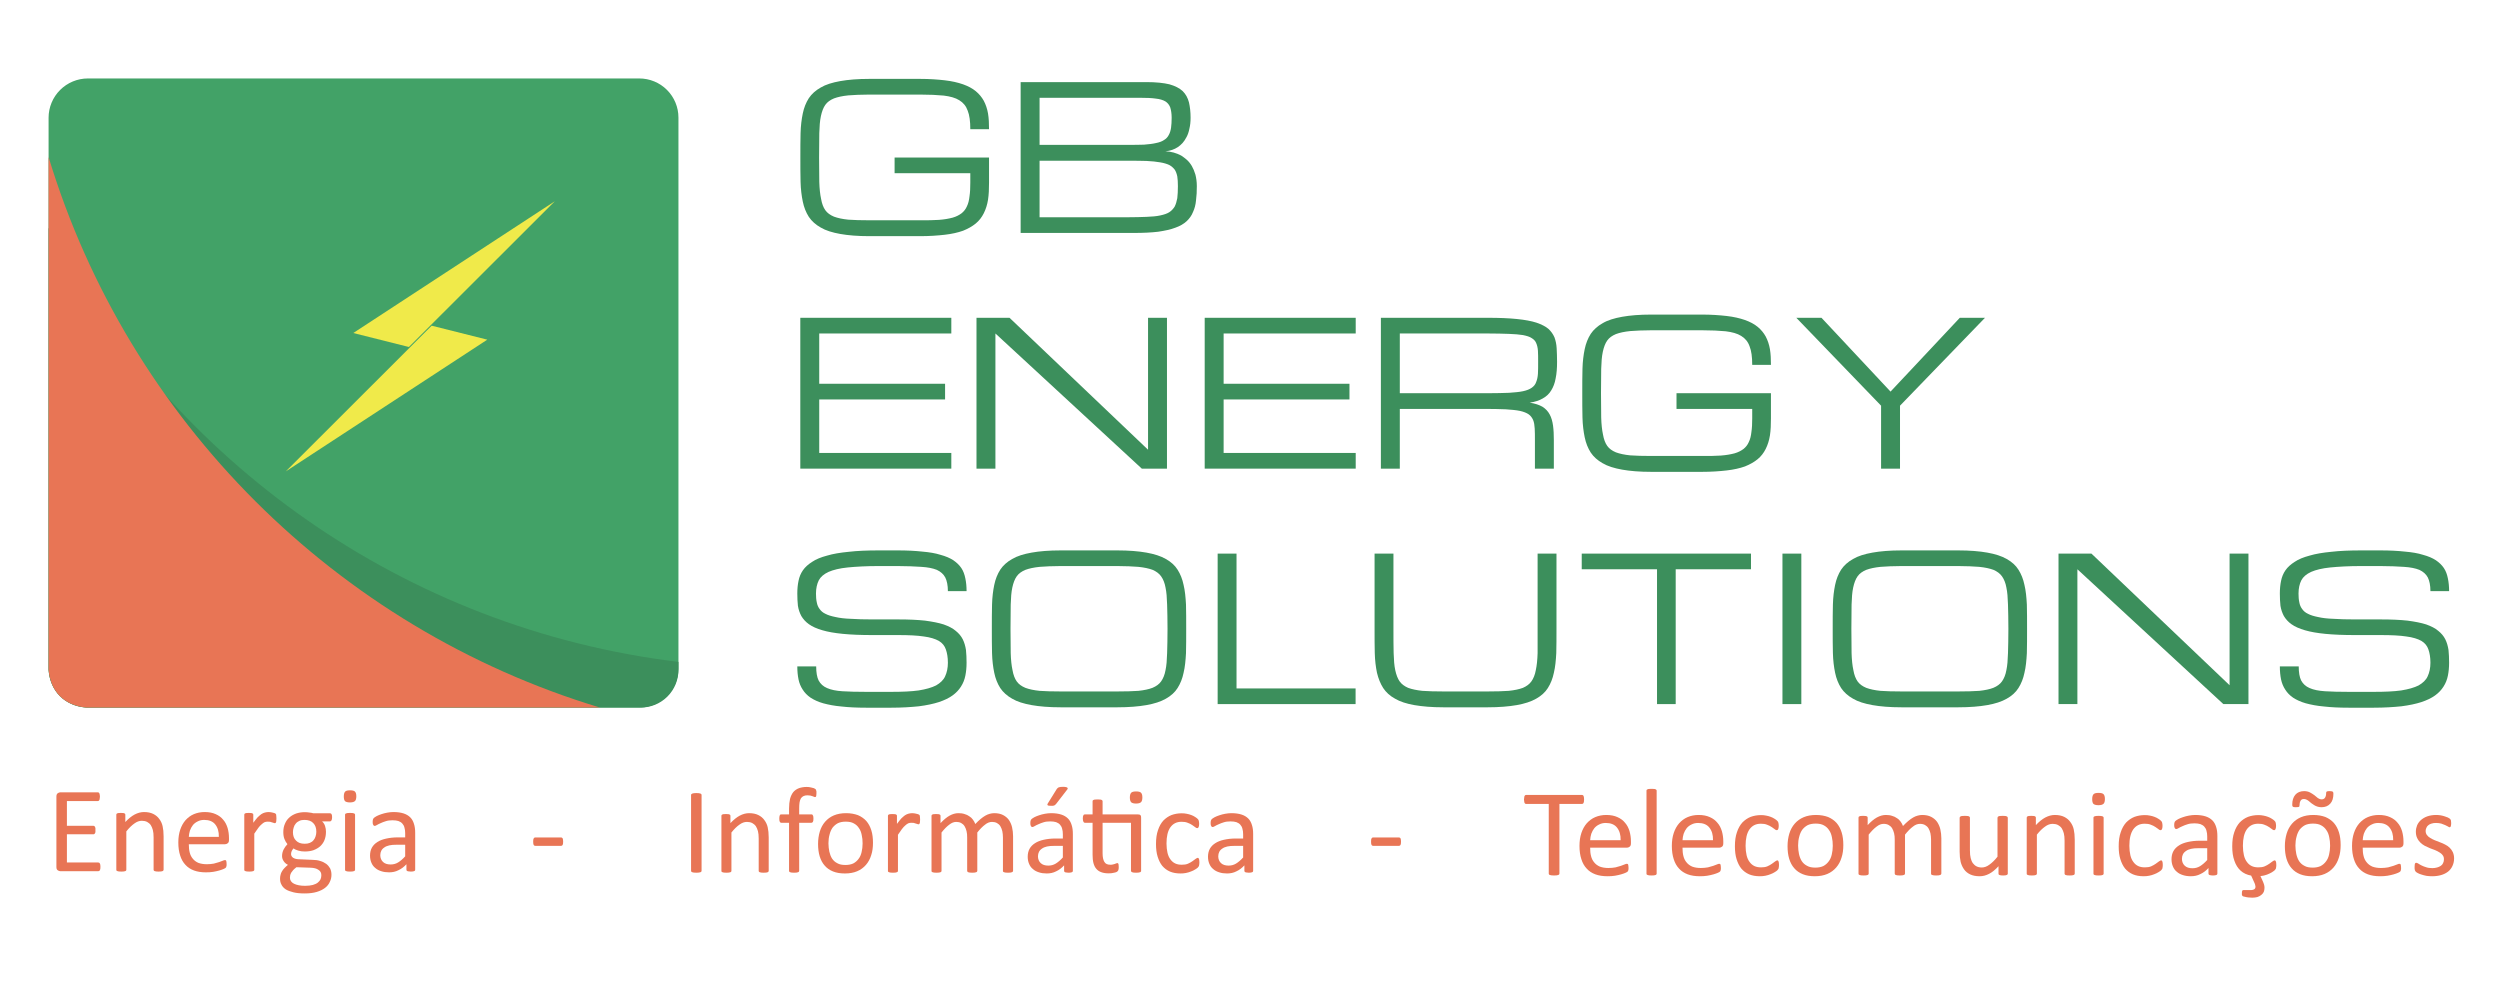 <?xml version="1.0" encoding="UTF-8" standalone="no"?>
<!DOCTYPE svg PUBLIC "-//W3C//DTD SVG 1.1//EN" "http://www.w3.org/Graphics/SVG/1.1/DTD/svg11.dtd">
<svg width="100%" height="100%" viewBox="0 0 1485 591" version="1.1" xmlns="http://www.w3.org/2000/svg" xmlns:xlink="http://www.w3.org/1999/xlink" xml:space="preserve" xmlns:serif="http://www.serif.com/" style="fill-rule:evenodd;clip-rule:evenodd;stroke-linejoin:round;stroke-miterlimit:2;">
    <g transform="matrix(1,0,0,1,-4388.68,-1451.22)">
        <g id="Logo-Colorida-3" serif:id="Logo Colorida 3" transform="matrix(0.725,0,0,0.384,1275.73,1451.22)">
            <rect x="4296" y="0" width="2048" height="1536" style="fill:none;"/>
            <g transform="matrix(1.337,0,0,1.059,-1795.14,-205.24)">
                <g transform="matrix(-5.549,4.85377e-15,2.03857e-15,13.211,9411.28,-4388.56)">
                    <path d="M869.956,359.881C869.956,358.728 869.498,357.622 868.682,356.807C867.867,355.992 866.762,355.534 865.609,355.534L804.725,355.534C803.577,355.534 802.476,355.989 801.665,356.801C800.853,357.613 800.397,358.713 800.397,359.861L800.397,420.764C800.397,421.912 800.853,423.013 801.665,423.824C802.476,424.636 803.577,425.092 804.725,425.092L865.628,425.092C866.776,425.092 867.877,424.636 868.688,423.824C869.5,423.013 869.956,421.912 869.956,420.764L869.956,359.881Z" style="fill:rgb(66,162,103);"/>
                </g>
                <g transform="matrix(-5.549,4.85377e-15,2.03857e-15,13.211,9411.28,-4388.56)">
                    <path d="M804.553,425.092L865.8,425.092C868.23,424.851 869.715,423.366 869.956,420.936L869.956,372.064C856.311,397.892 830.64,416.373 800.397,420.042L800.397,420.936C800.397,422.039 800.835,423.095 801.615,423.875C802.394,424.654 803.451,425.092 804.553,425.092Z" style="fill:rgb(60,143,92);"/>
                </g>
                <g transform="matrix(-5.549,4.85377e-15,2.03857e-15,13.211,9411.28,-4388.56)">
                    <path d="M809.066,425.092L865.8,425.092C868.23,424.851 869.715,423.366 869.956,420.936L869.956,364.227C861.141,393.334 838.181,416.29 809.066,425.092Z" style="fill:rgb(232,117,85);"/>
                </g>
                <g transform="matrix(0,5.49,2.306,0,2467.27,-13399.2)">
                    <g transform="matrix(-0.133,-0.133,-0.637,0.637,2906.74,888.074)">
                        <path d="M869.956,355.534L800.397,364.219L800.397,425.092L869.956,355.534Z" style="fill:rgb(240,234,74);"/>
                    </g>
                    <g transform="matrix(0.133,0.133,0.637,-0.637,2224.15,1145.23)">
                        <path d="M869.956,355.534L800.397,364.219L800.397,425.092L869.956,355.534Z" style="fill:rgb(240,234,74);"/>
                    </g>
                </g>
                <g transform="matrix(1.671,0,0,1.671,-3067.61,-515.176)">
                    <g transform="matrix(1.058,0,0,2.519,1560.89,-421.463)">
                        <g transform="matrix(69.793,0,0,69.793,3108.84,416.585)">
                            <path d="M0.907,-0.516C0.907,-0.555 0.903,-0.586 0.894,-0.608C0.886,-0.631 0.872,-0.648 0.852,-0.66C0.833,-0.672 0.807,-0.679 0.775,-0.683C0.743,-0.686 0.704,-0.688 0.657,-0.688L0.406,-0.688C0.364,-0.688 0.329,-0.686 0.301,-0.684C0.272,-0.681 0.249,-0.676 0.23,-0.669C0.211,-0.661 0.197,-0.651 0.187,-0.637C0.177,-0.623 0.17,-0.604 0.165,-0.581C0.16,-0.558 0.158,-0.53 0.157,-0.496C0.157,-0.462 0.156,-0.422 0.156,-0.375C0.156,-0.328 0.157,-0.288 0.157,-0.254C0.158,-0.22 0.161,-0.192 0.166,-0.169C0.17,-0.146 0.177,-0.127 0.187,-0.113C0.197,-0.099 0.211,-0.089 0.23,-0.081C0.249,-0.074 0.272,-0.069 0.301,-0.066C0.329,-0.064 0.364,-0.063 0.406,-0.063L0.657,-0.063C0.694,-0.063 0.725,-0.063 0.751,-0.065C0.778,-0.067 0.8,-0.071 0.819,-0.076C0.837,-0.081 0.852,-0.089 0.864,-0.098C0.875,-0.107 0.884,-0.118 0.89,-0.132C0.897,-0.146 0.901,-0.163 0.903,-0.182C0.906,-0.201 0.907,-0.224 0.907,-0.25L0.907,-0.297L0.531,-0.297L0.531,-0.375L1,-0.375L1,-0.25C1,-0.219 0.999,-0.191 0.995,-0.165C0.991,-0.14 0.984,-0.118 0.974,-0.098C0.964,-0.078 0.951,-0.061 0.934,-0.047C0.917,-0.033 0.896,-0.021 0.871,-0.011C0.846,-0.002 0.815,0.005 0.78,0.009C0.745,0.013 0.704,0.016 0.657,0.016L0.406,0.016C0.348,0.016 0.3,0.012 0.261,0.005C0.222,-0.002 0.189,-0.012 0.164,-0.027C0.139,-0.041 0.119,-0.059 0.105,-0.08C0.091,-0.102 0.081,-0.127 0.075,-0.156C0.069,-0.185 0.065,-0.217 0.064,-0.254C0.063,-0.29 0.063,-0.331 0.063,-0.375C0.063,-0.419 0.063,-0.46 0.064,-0.496C0.065,-0.533 0.069,-0.565 0.075,-0.594C0.081,-0.623 0.091,-0.648 0.105,-0.67C0.119,-0.691 0.139,-0.709 0.164,-0.723C0.189,-0.738 0.222,-0.748 0.261,-0.755C0.3,-0.762 0.348,-0.766 0.406,-0.766L0.657,-0.766C0.704,-0.766 0.745,-0.763 0.78,-0.759C0.815,-0.755 0.845,-0.748 0.871,-0.739C0.896,-0.73 0.917,-0.719 0.934,-0.705C0.951,-0.691 0.964,-0.675 0.974,-0.657C0.984,-0.638 0.991,-0.617 0.995,-0.594C0.999,-0.57 1,-0.544 1,-0.516L0.907,-0.516Z" style="fill:rgb(60,143,92);fill-rule:nonzero;"/>
                        </g>
                        <g transform="matrix(69.793,0,0,69.793,3183.03,416.585)">
                            <path d="M0.094,0L0.094,-0.75L0.719,-0.75C0.766,-0.75 0.804,-0.746 0.833,-0.739C0.861,-0.731 0.883,-0.72 0.899,-0.705C0.914,-0.69 0.924,-0.672 0.93,-0.649C0.935,-0.627 0.938,-0.602 0.938,-0.573C0.938,-0.552 0.936,-0.534 0.932,-0.518C0.929,-0.502 0.924,-0.488 0.918,-0.477C0.912,-0.465 0.905,-0.455 0.898,-0.447C0.89,-0.439 0.883,-0.432 0.875,-0.427C0.857,-0.415 0.836,-0.408 0.813,-0.406C0.842,-0.405 0.868,-0.397 0.891,-0.385C0.9,-0.379 0.91,-0.372 0.919,-0.364C0.928,-0.356 0.937,-0.345 0.944,-0.333C0.951,-0.321 0.957,-0.307 0.962,-0.29C0.966,-0.274 0.969,-0.255 0.969,-0.233C0.969,-0.207 0.968,-0.184 0.965,-0.162C0.963,-0.14 0.958,-0.121 0.95,-0.104C0.943,-0.086 0.932,-0.071 0.918,-0.058C0.904,-0.045 0.885,-0.034 0.862,-0.026C0.839,-0.017 0.81,-0.011 0.777,-0.006C0.743,-0.002 0.703,0 0.656,0L0.094,0ZM0.625,-0.078C0.661,-0.078 0.693,-0.079 0.719,-0.08C0.746,-0.081 0.769,-0.083 0.787,-0.087C0.806,-0.091 0.821,-0.096 0.832,-0.103C0.843,-0.11 0.852,-0.12 0.859,-0.131C0.865,-0.143 0.869,-0.157 0.872,-0.173C0.874,-0.19 0.875,-0.21 0.875,-0.233C0.875,-0.252 0.874,-0.267 0.872,-0.281C0.869,-0.295 0.865,-0.306 0.859,-0.315C0.852,-0.324 0.843,-0.332 0.832,-0.338C0.821,-0.343 0.806,-0.348 0.787,-0.351C0.769,-0.354 0.746,-0.357 0.719,-0.358C0.693,-0.359 0.661,-0.359 0.625,-0.359L0.188,-0.359L0.188,-0.078L0.625,-0.078ZM0.625,-0.438C0.656,-0.438 0.684,-0.438 0.707,-0.439C0.73,-0.441 0.75,-0.443 0.766,-0.447C0.782,-0.45 0.796,-0.455 0.806,-0.462C0.816,-0.468 0.824,-0.476 0.829,-0.486C0.835,-0.496 0.839,-0.509 0.841,-0.523C0.843,-0.537 0.844,-0.554 0.844,-0.573C0.844,-0.594 0.841,-0.611 0.837,-0.624C0.832,-0.637 0.824,-0.647 0.813,-0.654C0.801,-0.661 0.785,-0.666 0.765,-0.668C0.745,-0.671 0.719,-0.672 0.688,-0.672L0.188,-0.672L0.188,-0.438L0.625,-0.438Z" style="fill:rgb(60,143,92);fill-rule:nonzero;"/>
                        </g>
                    </g>
                    <g transform="matrix(1.058,0,0,2.519,1558.58,-391.246)">
                        <g transform="matrix(69.793,0,0,69.793,3108.84,486.378)">
                            <path d="M0.094,0L0.094,-0.75L0.844,-0.75L0.844,-0.672L0.188,-0.672L0.188,-0.422L0.813,-0.422L0.813,-0.344L0.188,-0.344L0.188,-0.078L0.844,-0.078L0.844,0L0.094,0Z" style="fill:rgb(60,143,92);fill-rule:nonzero;"/>
                        </g>
                        <g transform="matrix(69.793,0,0,69.793,3169.91,486.378)">
                            <path d="M0.188,0L0.094,0L0.094,-0.75L0.258,-0.75L0.946,-0.094L0.946,-0.75L1.04,-0.75L1.04,0L0.915,0L0.188,-0.672L0.188,0Z" style="fill:rgb(60,143,92);fill-rule:nonzero;"/>
                        </g>
                        <g transform="matrix(69.793,0,0,69.793,3249.01,486.378)">
                            <path d="M0.094,0L0.094,-0.75L0.844,-0.75L0.844,-0.672L0.188,-0.672L0.188,-0.422L0.813,-0.422L0.813,-0.344L0.188,-0.344L0.188,-0.078L0.844,-0.078L0.844,0L0.094,0Z" style="fill:rgb(60,143,92);fill-rule:nonzero;"/>
                        </g>
                        <g transform="matrix(69.793,0,0,69.793,3310.08,486.378)">
                            <path d="M0.953,0L0.859,0L0.859,-0.141C0.859,-0.163 0.859,-0.183 0.858,-0.199C0.857,-0.216 0.855,-0.23 0.85,-0.242C0.845,-0.253 0.838,-0.263 0.828,-0.27C0.818,-0.277 0.803,-0.283 0.785,-0.287C0.766,-0.291 0.743,-0.293 0.714,-0.295C0.686,-0.296 0.651,-0.297 0.609,-0.297L0.188,-0.297L0.188,0L0.094,0L0.094,-0.75L0.625,-0.75C0.682,-0.75 0.73,-0.748 0.769,-0.744C0.809,-0.74 0.841,-0.734 0.866,-0.726C0.892,-0.717 0.912,-0.707 0.926,-0.695C0.939,-0.683 0.949,-0.669 0.956,-0.653C0.962,-0.637 0.966,-0.618 0.967,-0.598C0.968,-0.578 0.969,-0.556 0.969,-0.531C0.969,-0.5 0.967,-0.473 0.962,-0.449C0.958,-0.425 0.95,-0.405 0.94,-0.389C0.93,-0.372 0.916,-0.359 0.898,-0.349C0.881,-0.339 0.86,-0.332 0.833,-0.328C0.86,-0.324 0.88,-0.317 0.896,-0.308C0.912,-0.298 0.924,-0.285 0.932,-0.27C0.941,-0.254 0.946,-0.235 0.949,-0.214C0.952,-0.192 0.953,-0.168 0.953,-0.141L0.953,0ZM0.188,-0.375L0.625,-0.375C0.666,-0.375 0.701,-0.376 0.73,-0.377C0.758,-0.379 0.782,-0.381 0.8,-0.385C0.819,-0.389 0.833,-0.395 0.843,-0.402C0.853,-0.409 0.861,-0.418 0.865,-0.43C0.87,-0.442 0.873,-0.456 0.874,-0.472C0.875,-0.489 0.875,-0.508 0.875,-0.531C0.875,-0.552 0.875,-0.571 0.874,-0.586C0.873,-0.601 0.87,-0.614 0.865,-0.625C0.861,-0.635 0.853,-0.643 0.843,-0.649C0.833,-0.656 0.819,-0.66 0.8,-0.664C0.782,-0.667 0.758,-0.669 0.73,-0.67C0.701,-0.671 0.666,-0.672 0.625,-0.672L0.188,-0.672L0.188,-0.375Z" style="fill:rgb(60,143,92);fill-rule:nonzero;"/>
                        </g>
                        <g transform="matrix(69.793,0,0,69.793,3382.05,486.378)">
                            <path d="M0.907,-0.516C0.907,-0.555 0.903,-0.586 0.894,-0.608C0.886,-0.631 0.872,-0.648 0.852,-0.66C0.833,-0.672 0.807,-0.679 0.775,-0.683C0.743,-0.686 0.704,-0.688 0.657,-0.688L0.406,-0.688C0.364,-0.688 0.329,-0.686 0.301,-0.684C0.272,-0.681 0.249,-0.676 0.23,-0.669C0.211,-0.661 0.197,-0.651 0.187,-0.637C0.177,-0.623 0.17,-0.604 0.165,-0.581C0.16,-0.558 0.158,-0.53 0.157,-0.496C0.157,-0.462 0.156,-0.422 0.156,-0.375C0.156,-0.328 0.157,-0.288 0.157,-0.254C0.158,-0.22 0.161,-0.192 0.166,-0.169C0.17,-0.146 0.177,-0.127 0.187,-0.113C0.197,-0.099 0.211,-0.089 0.23,-0.081C0.249,-0.074 0.272,-0.069 0.301,-0.066C0.329,-0.064 0.364,-0.063 0.406,-0.063L0.657,-0.063C0.694,-0.063 0.725,-0.063 0.751,-0.065C0.778,-0.067 0.8,-0.071 0.819,-0.076C0.837,-0.081 0.852,-0.089 0.864,-0.098C0.875,-0.107 0.884,-0.118 0.89,-0.132C0.897,-0.146 0.901,-0.163 0.903,-0.182C0.906,-0.201 0.907,-0.224 0.907,-0.25L0.907,-0.297L0.531,-0.297L0.531,-0.375L1,-0.375L1,-0.25C1,-0.219 0.999,-0.191 0.995,-0.165C0.991,-0.14 0.984,-0.118 0.974,-0.098C0.964,-0.078 0.951,-0.061 0.934,-0.047C0.917,-0.033 0.896,-0.021 0.871,-0.011C0.846,-0.002 0.815,0.005 0.78,0.009C0.745,0.013 0.704,0.016 0.657,0.016L0.406,0.016C0.348,0.016 0.3,0.012 0.261,0.005C0.222,-0.002 0.189,-0.012 0.164,-0.027C0.139,-0.041 0.119,-0.059 0.105,-0.08C0.091,-0.102 0.081,-0.127 0.075,-0.156C0.069,-0.185 0.065,-0.217 0.064,-0.254C0.063,-0.29 0.063,-0.331 0.063,-0.375C0.063,-0.419 0.063,-0.46 0.064,-0.496C0.065,-0.533 0.069,-0.565 0.075,-0.594C0.081,-0.623 0.091,-0.648 0.105,-0.67C0.119,-0.691 0.139,-0.709 0.164,-0.723C0.189,-0.738 0.222,-0.748 0.261,-0.755C0.3,-0.762 0.348,-0.766 0.406,-0.766L0.657,-0.766C0.704,-0.766 0.745,-0.763 0.78,-0.759C0.815,-0.755 0.845,-0.748 0.871,-0.739C0.896,-0.73 0.917,-0.719 0.934,-0.705C0.951,-0.691 0.964,-0.675 0.974,-0.657C0.984,-0.638 0.991,-0.617 0.995,-0.594C0.999,-0.57 1,-0.544 1,-0.516L0.907,-0.516Z" style="fill:rgb(60,143,92);fill-rule:nonzero;"/>
                        </g>
                        <g transform="matrix(69.793,0,0,69.793,3456.24,486.378)">
                            <path d="M0.063,-0.75L0.188,-0.75L0.531,-0.383L0.875,-0.75L1,-0.75L0.578,-0.313L0.578,0L0.484,0L0.484,-0.313L0.063,-0.75Z" style="fill:rgb(60,143,92);fill-rule:nonzero;"/>
                        </g>
                    </g>
                    <g transform="matrix(1.055,0,0,2.513,1569.11,-182.504)">
                        <g transform="matrix(69.793,0,0,69.793,3108.84,486.378)">
                            <path d="M0.566,-0.422C0.618,-0.422 0.662,-0.42 0.699,-0.416C0.736,-0.411 0.767,-0.405 0.792,-0.397C0.817,-0.388 0.837,-0.378 0.852,-0.365C0.867,-0.353 0.879,-0.339 0.887,-0.323C0.895,-0.307 0.9,-0.289 0.903,-0.27C0.905,-0.25 0.906,-0.229 0.906,-0.206C0.906,-0.183 0.904,-0.162 0.9,-0.142C0.896,-0.122 0.889,-0.104 0.878,-0.087C0.868,-0.071 0.854,-0.056 0.836,-0.043C0.818,-0.03 0.795,-0.019 0.768,-0.01C0.74,-0.001 0.707,0.006 0.668,0.011C0.629,0.015 0.583,0.018 0.531,0.018L0.406,0.018C0.359,0.018 0.318,0.016 0.283,0.012C0.248,0.009 0.218,0.003 0.192,-0.004C0.167,-0.011 0.146,-0.021 0.129,-0.032C0.113,-0.043 0.1,-0.056 0.09,-0.072C0.08,-0.087 0.073,-0.104 0.069,-0.123C0.065,-0.143 0.063,-0.164 0.063,-0.188L0.157,-0.188C0.157,-0.158 0.161,-0.134 0.169,-0.118C0.178,-0.101 0.192,-0.088 0.211,-0.08C0.231,-0.071 0.257,-0.066 0.288,-0.064C0.32,-0.062 0.359,-0.061 0.406,-0.061L0.531,-0.061C0.586,-0.061 0.631,-0.063 0.667,-0.068C0.704,-0.074 0.732,-0.082 0.754,-0.093C0.775,-0.105 0.791,-0.12 0.799,-0.138C0.808,-0.157 0.813,-0.18 0.813,-0.206C0.813,-0.233 0.809,-0.255 0.803,-0.272C0.797,-0.29 0.786,-0.304 0.768,-0.315C0.75,-0.325 0.725,-0.333 0.693,-0.337C0.661,-0.342 0.618,-0.344 0.566,-0.344L0.438,-0.344C0.38,-0.344 0.331,-0.346 0.29,-0.35C0.249,-0.354 0.215,-0.36 0.188,-0.368C0.16,-0.376 0.138,-0.386 0.121,-0.398C0.104,-0.41 0.092,-0.424 0.083,-0.439C0.075,-0.454 0.069,-0.471 0.066,-0.49C0.064,-0.509 0.063,-0.529 0.063,-0.551C0.063,-0.574 0.065,-0.595 0.069,-0.614C0.073,-0.634 0.08,-0.651 0.091,-0.667C0.102,-0.683 0.118,-0.697 0.137,-0.709C0.156,-0.722 0.181,-0.732 0.211,-0.74C0.241,-0.749 0.277,-0.755 0.319,-0.759C0.362,-0.764 0.411,-0.766 0.469,-0.766L0.563,-0.766C0.609,-0.766 0.65,-0.764 0.686,-0.76C0.721,-0.757 0.751,-0.752 0.776,-0.744C0.802,-0.737 0.823,-0.728 0.84,-0.717C0.856,-0.706 0.87,-0.693 0.88,-0.678C0.89,-0.663 0.896,-0.646 0.9,-0.626C0.904,-0.607 0.906,-0.586 0.906,-0.563L0.813,-0.563C0.813,-0.592 0.808,-0.615 0.8,-0.631C0.791,-0.648 0.777,-0.66 0.758,-0.669C0.738,-0.677 0.713,-0.682 0.681,-0.684C0.649,-0.686 0.609,-0.688 0.563,-0.688L0.469,-0.688C0.406,-0.688 0.355,-0.685 0.314,-0.681C0.274,-0.677 0.242,-0.669 0.219,-0.659C0.195,-0.648 0.179,-0.634 0.17,-0.617C0.161,-0.599 0.156,-0.577 0.156,-0.551C0.156,-0.535 0.157,-0.52 0.16,-0.507C0.162,-0.495 0.167,-0.483 0.174,-0.474C0.181,-0.464 0.19,-0.456 0.203,-0.45C0.216,-0.443 0.233,-0.438 0.253,-0.434C0.274,-0.429 0.3,-0.426 0.33,-0.425C0.36,-0.423 0.396,-0.422 0.438,-0.422L0.566,-0.422Z" style="fill:rgb(60,143,92);fill-rule:nonzero;"/>
                        </g>
                        <g transform="matrix(69.793,0,0,69.793,3176.46,486.378)">
                            <path d="M0.688,-0.766C0.745,-0.766 0.794,-0.762 0.833,-0.755C0.872,-0.748 0.904,-0.738 0.93,-0.723C0.955,-0.709 0.975,-0.691 0.988,-0.67C1.002,-0.648 1.012,-0.623 1.018,-0.594C1.025,-0.565 1.028,-0.533 1.03,-0.496C1.031,-0.46 1.031,-0.419 1.031,-0.375C1.031,-0.331 1.031,-0.29 1.03,-0.254C1.028,-0.217 1.025,-0.185 1.018,-0.156C1.012,-0.127 1.002,-0.102 0.988,-0.08C0.975,-0.059 0.955,-0.041 0.93,-0.027C0.904,-0.012 0.872,-0.002 0.833,0.005C0.794,0.012 0.745,0.016 0.688,0.016L0.406,0.016C0.348,0.016 0.3,0.012 0.261,0.005C0.222,-0.002 0.189,-0.012 0.164,-0.027C0.139,-0.041 0.119,-0.059 0.105,-0.08C0.091,-0.102 0.081,-0.127 0.075,-0.156C0.069,-0.185 0.065,-0.217 0.064,-0.254C0.063,-0.29 0.063,-0.331 0.063,-0.375C0.063,-0.419 0.063,-0.46 0.064,-0.496C0.065,-0.533 0.069,-0.565 0.075,-0.594C0.081,-0.623 0.091,-0.648 0.105,-0.67C0.119,-0.691 0.139,-0.709 0.164,-0.723C0.189,-0.738 0.222,-0.748 0.261,-0.755C0.3,-0.762 0.348,-0.766 0.406,-0.766L0.688,-0.766ZM0.688,-0.063C0.729,-0.063 0.764,-0.064 0.793,-0.066C0.821,-0.069 0.845,-0.074 0.863,-0.081C0.882,-0.089 0.896,-0.099 0.906,-0.113C0.916,-0.127 0.924,-0.146 0.928,-0.169C0.933,-0.192 0.935,-0.22 0.936,-0.254C0.937,-0.288 0.938,-0.328 0.938,-0.375C0.938,-0.422 0.937,-0.462 0.936,-0.496C0.935,-0.53 0.933,-0.558 0.928,-0.581C0.924,-0.604 0.916,-0.623 0.906,-0.637C0.896,-0.651 0.882,-0.661 0.864,-0.669C0.845,-0.676 0.822,-0.681 0.793,-0.684C0.765,-0.686 0.73,-0.688 0.688,-0.688L0.406,-0.688C0.364,-0.688 0.329,-0.686 0.301,-0.684C0.272,-0.681 0.249,-0.676 0.23,-0.669C0.211,-0.661 0.197,-0.651 0.187,-0.637C0.177,-0.623 0.17,-0.604 0.165,-0.581C0.16,-0.558 0.158,-0.53 0.157,-0.496C0.157,-0.462 0.156,-0.422 0.156,-0.375C0.156,-0.328 0.157,-0.288 0.157,-0.254C0.158,-0.22 0.161,-0.192 0.166,-0.169C0.17,-0.146 0.177,-0.127 0.187,-0.113C0.197,-0.099 0.211,-0.089 0.23,-0.081C0.249,-0.074 0.272,-0.069 0.301,-0.066C0.329,-0.064 0.364,-0.063 0.406,-0.063L0.688,-0.063Z" style="fill:rgb(60,143,92);fill-rule:nonzero;"/>
                        </g>
                        <g transform="matrix(69.793,0,0,69.793,3252.79,486.378)">
                            <path d="M0.094,0L0.094,-0.75L0.188,-0.75L0.188,-0.078L0.781,-0.078L0.781,0L0.094,0Z" style="fill:rgb(60,143,92);fill-rule:nonzero;"/>
                        </g>
                        <g transform="matrix(69.793,0,0,69.793,3309.5,486.378)">
                            <path d="M0.969,-0.75L0.969,-0.375C0.969,-0.331 0.969,-0.29 0.968,-0.254C0.966,-0.217 0.963,-0.185 0.956,-0.156C0.95,-0.127 0.94,-0.102 0.926,-0.08C0.913,-0.059 0.893,-0.041 0.868,-0.027C0.842,-0.012 0.81,-0.002 0.771,0.005C0.732,0.012 0.683,0.016 0.626,0.016L0.406,0.016C0.349,0.016 0.301,0.012 0.261,0.005C0.222,-0.002 0.19,-0.012 0.165,-0.027C0.139,-0.041 0.12,-0.059 0.106,-0.08C0.092,-0.102 0.082,-0.127 0.075,-0.156C0.069,-0.185 0.065,-0.217 0.064,-0.254C0.063,-0.29 0.063,-0.331 0.063,-0.375L0.063,-0.75L0.157,-0.75L0.157,-0.375C0.157,-0.328 0.157,-0.288 0.158,-0.254C0.159,-0.22 0.161,-0.192 0.166,-0.169C0.171,-0.146 0.178,-0.127 0.188,-0.113C0.198,-0.099 0.212,-0.089 0.23,-0.081C0.249,-0.074 0.273,-0.069 0.301,-0.066C0.33,-0.064 0.365,-0.063 0.406,-0.063L0.626,-0.063C0.667,-0.063 0.702,-0.064 0.731,-0.066C0.76,-0.069 0.783,-0.074 0.802,-0.081C0.82,-0.089 0.834,-0.099 0.844,-0.113C0.854,-0.127 0.862,-0.146 0.866,-0.169C0.871,-0.192 0.874,-0.22 0.875,-0.254C0.875,-0.288 0.875,-0.328 0.875,-0.375L0.875,-0.75L0.969,-0.75Z" style="fill:rgb(60,143,92);fill-rule:nonzero;"/>
                        </g>
                        <g transform="matrix(69.793,0,0,69.793,3381.51,486.378)">
                            <path d="M0.906,-0.75L0.906,-0.672L0.531,-0.672L0.531,0L0.438,0L0.438,-0.672L0.063,-0.672L0.063,-0.75L0.906,-0.75Z" style="fill:rgb(60,143,92);fill-rule:nonzero;"/>
                        </g>
                        <g transform="matrix(69.793,0,0,69.793,3449.12,486.378)">
                            <rect x="0.094" y="-0.75" width="0.094" height="0.75" style="fill:rgb(60,143,92);fill-rule:nonzero;"/>
                        </g>
                        <g transform="matrix(69.793,0,0,69.793,3468.75,486.378)">
                            <path d="M0.688,-0.766C0.745,-0.766 0.794,-0.762 0.833,-0.755C0.872,-0.748 0.904,-0.738 0.93,-0.723C0.955,-0.709 0.975,-0.691 0.988,-0.67C1.002,-0.648 1.012,-0.623 1.018,-0.594C1.025,-0.565 1.028,-0.533 1.03,-0.496C1.031,-0.46 1.031,-0.419 1.031,-0.375C1.031,-0.331 1.031,-0.29 1.03,-0.254C1.028,-0.217 1.025,-0.185 1.018,-0.156C1.012,-0.127 1.002,-0.102 0.988,-0.08C0.975,-0.059 0.955,-0.041 0.93,-0.027C0.904,-0.012 0.872,-0.002 0.833,0.005C0.794,0.012 0.745,0.016 0.688,0.016L0.406,0.016C0.348,0.016 0.3,0.012 0.261,0.005C0.222,-0.002 0.189,-0.012 0.164,-0.027C0.139,-0.041 0.119,-0.059 0.105,-0.08C0.091,-0.102 0.081,-0.127 0.075,-0.156C0.069,-0.185 0.065,-0.217 0.064,-0.254C0.063,-0.29 0.063,-0.331 0.063,-0.375C0.063,-0.419 0.063,-0.46 0.064,-0.496C0.065,-0.533 0.069,-0.565 0.075,-0.594C0.081,-0.623 0.091,-0.648 0.105,-0.67C0.119,-0.691 0.139,-0.709 0.164,-0.723C0.189,-0.738 0.222,-0.748 0.261,-0.755C0.3,-0.762 0.348,-0.766 0.406,-0.766L0.688,-0.766ZM0.688,-0.063C0.729,-0.063 0.764,-0.064 0.793,-0.066C0.821,-0.069 0.845,-0.074 0.863,-0.081C0.882,-0.089 0.896,-0.099 0.906,-0.113C0.916,-0.127 0.924,-0.146 0.928,-0.169C0.933,-0.192 0.935,-0.22 0.936,-0.254C0.937,-0.288 0.938,-0.328 0.938,-0.375C0.938,-0.422 0.937,-0.462 0.936,-0.496C0.935,-0.53 0.933,-0.558 0.928,-0.581C0.924,-0.604 0.916,-0.623 0.906,-0.637C0.896,-0.651 0.882,-0.661 0.864,-0.669C0.845,-0.676 0.822,-0.681 0.793,-0.684C0.765,-0.686 0.73,-0.688 0.688,-0.688L0.406,-0.688C0.364,-0.688 0.329,-0.686 0.301,-0.684C0.272,-0.681 0.249,-0.676 0.23,-0.669C0.211,-0.661 0.197,-0.651 0.187,-0.637C0.177,-0.623 0.17,-0.604 0.165,-0.581C0.16,-0.558 0.158,-0.53 0.157,-0.496C0.157,-0.462 0.156,-0.422 0.156,-0.375C0.156,-0.328 0.157,-0.288 0.157,-0.254C0.158,-0.22 0.161,-0.192 0.166,-0.169C0.17,-0.146 0.177,-0.127 0.187,-0.113C0.197,-0.099 0.211,-0.089 0.23,-0.081C0.249,-0.074 0.272,-0.069 0.301,-0.066C0.329,-0.064 0.364,-0.063 0.406,-0.063L0.688,-0.063Z" style="fill:rgb(60,143,92);fill-rule:nonzero;"/>
                        </g>
                        <g transform="matrix(69.793,0,0,69.793,3545.08,486.378)">
                            <path d="M0.188,0L0.094,0L0.094,-0.75L0.258,-0.75L0.946,-0.094L0.946,-0.75L1.04,-0.75L1.04,0L0.915,0L0.188,-0.672L0.188,0Z" style="fill:rgb(60,143,92);fill-rule:nonzero;"/>
                        </g>
                        <g transform="matrix(69.793,0,0,69.793,3624.18,486.378)">
                            <path d="M0.566,-0.422C0.618,-0.422 0.662,-0.42 0.699,-0.416C0.736,-0.411 0.767,-0.405 0.792,-0.397C0.817,-0.388 0.837,-0.378 0.852,-0.365C0.867,-0.353 0.879,-0.339 0.887,-0.323C0.895,-0.307 0.9,-0.289 0.903,-0.27C0.905,-0.25 0.906,-0.229 0.906,-0.206C0.906,-0.183 0.904,-0.162 0.9,-0.142C0.896,-0.122 0.889,-0.104 0.878,-0.087C0.868,-0.071 0.854,-0.056 0.836,-0.043C0.818,-0.03 0.795,-0.019 0.768,-0.01C0.74,-0.001 0.707,0.006 0.668,0.011C0.629,0.015 0.583,0.018 0.531,0.018L0.406,0.018C0.359,0.018 0.318,0.016 0.283,0.012C0.248,0.009 0.218,0.003 0.192,-0.004C0.167,-0.011 0.146,-0.021 0.129,-0.032C0.113,-0.043 0.1,-0.056 0.09,-0.072C0.08,-0.087 0.073,-0.104 0.069,-0.123C0.065,-0.143 0.063,-0.164 0.063,-0.188L0.157,-0.188C0.157,-0.158 0.161,-0.134 0.169,-0.118C0.178,-0.101 0.192,-0.088 0.211,-0.08C0.231,-0.071 0.257,-0.066 0.288,-0.064C0.32,-0.062 0.359,-0.061 0.406,-0.061L0.531,-0.061C0.586,-0.061 0.631,-0.063 0.667,-0.068C0.704,-0.074 0.732,-0.082 0.754,-0.093C0.775,-0.105 0.791,-0.12 0.799,-0.138C0.808,-0.157 0.813,-0.18 0.813,-0.206C0.813,-0.233 0.809,-0.255 0.803,-0.272C0.797,-0.29 0.786,-0.304 0.768,-0.315C0.75,-0.325 0.725,-0.333 0.693,-0.337C0.661,-0.342 0.618,-0.344 0.566,-0.344L0.438,-0.344C0.38,-0.344 0.331,-0.346 0.29,-0.35C0.249,-0.354 0.215,-0.36 0.188,-0.368C0.16,-0.376 0.138,-0.386 0.121,-0.398C0.104,-0.41 0.092,-0.424 0.083,-0.439C0.075,-0.454 0.069,-0.471 0.066,-0.49C0.064,-0.509 0.063,-0.529 0.063,-0.551C0.063,-0.574 0.065,-0.595 0.069,-0.614C0.073,-0.634 0.08,-0.651 0.091,-0.667C0.102,-0.683 0.118,-0.697 0.137,-0.709C0.156,-0.722 0.181,-0.732 0.211,-0.74C0.241,-0.749 0.277,-0.755 0.319,-0.759C0.362,-0.764 0.411,-0.766 0.469,-0.766L0.563,-0.766C0.609,-0.766 0.65,-0.764 0.686,-0.76C0.721,-0.757 0.751,-0.752 0.776,-0.744C0.802,-0.737 0.823,-0.728 0.84,-0.717C0.856,-0.706 0.87,-0.693 0.88,-0.678C0.89,-0.663 0.896,-0.646 0.9,-0.626C0.904,-0.607 0.906,-0.586 0.906,-0.563L0.813,-0.563C0.813,-0.592 0.808,-0.615 0.8,-0.631C0.791,-0.648 0.777,-0.66 0.758,-0.669C0.738,-0.677 0.713,-0.682 0.681,-0.684C0.649,-0.686 0.609,-0.688 0.563,-0.688L0.469,-0.688C0.406,-0.688 0.355,-0.685 0.314,-0.681C0.274,-0.677 0.242,-0.669 0.219,-0.659C0.195,-0.648 0.179,-0.634 0.17,-0.617C0.161,-0.599 0.156,-0.577 0.156,-0.551C0.156,-0.535 0.157,-0.52 0.16,-0.507C0.162,-0.495 0.167,-0.483 0.174,-0.474C0.181,-0.464 0.19,-0.456 0.203,-0.45C0.216,-0.443 0.233,-0.438 0.253,-0.434C0.274,-0.429 0.3,-0.426 0.33,-0.425C0.36,-0.423 0.396,-0.422 0.438,-0.422L0.566,-0.422Z" style="fill:rgb(60,143,92);fill-rule:nonzero;"/>
                        </g>
                    </g>
                </g>
            </g>
            <g transform="matrix(4.483,0,0,3.959,-9748.73,-4264.77)">
                <g transform="matrix(0.762,3.14418e-34,-1.47262e-34,1.626,942.71,-3130.69)">
                    <g transform="matrix(30,0,0,30,2884.59,2797.25)">
                        <path d="M0.436,-0.035C0.436,-0.029 0.435,-0.024 0.435,-0.019C0.434,-0.015 0.433,-0.011 0.431,-0.008C0.43,-0.005 0.428,-0.003 0.426,-0.002C0.423,-0.001 0.421,0 0.418,0L0.115,0C0.108,0 0.101,-0.003 0.094,-0.008C0.087,-0.013 0.084,-0.021 0.084,-0.034L0.084,-0.598C0.084,-0.61 0.087,-0.619 0.094,-0.624C0.101,-0.629 0.108,-0.632 0.115,-0.632L0.415,-0.632C0.418,-0.632 0.42,-0.631 0.422,-0.63C0.424,-0.629 0.426,-0.626 0.427,-0.624C0.429,-0.621 0.43,-0.617 0.43,-0.613C0.431,-0.608 0.432,-0.603 0.432,-0.596C0.432,-0.59 0.431,-0.585 0.43,-0.581C0.43,-0.576 0.429,-0.573 0.427,-0.57C0.426,-0.567 0.424,-0.565 0.422,-0.564C0.42,-0.563 0.418,-0.562 0.415,-0.562L0.168,-0.562L0.168,-0.364L0.38,-0.364C0.382,-0.364 0.385,-0.363 0.387,-0.362C0.389,-0.36 0.391,-0.358 0.392,-0.355C0.394,-0.353 0.395,-0.349 0.396,-0.345C0.396,-0.34 0.396,-0.335 0.396,-0.329C0.396,-0.323 0.396,-0.318 0.396,-0.313C0.395,-0.309 0.394,-0.306 0.392,-0.303C0.391,-0.301 0.389,-0.299 0.387,-0.298C0.385,-0.296 0.382,-0.296 0.38,-0.296L0.168,-0.296L0.168,-0.07L0.418,-0.07C0.421,-0.07 0.423,-0.069 0.426,-0.068C0.428,-0.067 0.43,-0.065 0.431,-0.062C0.433,-0.059 0.434,-0.055 0.435,-0.051C0.435,-0.047 0.436,-0.041 0.436,-0.035Z" style="fill:rgb(232,117,85);fill-rule:nonzero;"/>
                    </g>
                    <g transform="matrix(30,0,0,30,2899.23,2797.25)">
                        <path d="M0.453,-0.012C0.453,-0.01 0.452,-0.007 0.451,-0.006C0.45,-0.004 0.448,-0.002 0.445,-0.001C0.442,0 0.438,0.001 0.433,0.002C0.427,0.003 0.421,0.003 0.413,0.003C0.405,0.003 0.398,0.003 0.393,0.002C0.388,0.001 0.384,0 0.381,-0.001C0.378,-0.002 0.376,-0.004 0.375,-0.006C0.373,-0.007 0.373,-0.01 0.373,-0.012L0.373,-0.27C0.373,-0.295 0.371,-0.315 0.367,-0.33C0.363,-0.345 0.357,-0.359 0.35,-0.37C0.342,-0.381 0.332,-0.389 0.321,-0.395C0.309,-0.401 0.295,-0.404 0.279,-0.404C0.259,-0.404 0.239,-0.397 0.219,-0.382C0.199,-0.368 0.177,-0.347 0.155,-0.319L0.155,-0.012C0.155,-0.01 0.155,-0.007 0.153,-0.006C0.152,-0.004 0.15,-0.002 0.147,-0.001C0.144,0 0.14,0.001 0.135,0.002C0.13,0.003 0.123,0.003 0.115,0.003C0.107,0.003 0.1,0.003 0.095,0.002C0.09,0.001 0.086,0 0.083,-0.001C0.08,-0.002 0.078,-0.004 0.076,-0.006C0.075,-0.007 0.075,-0.01 0.075,-0.012L0.075,-0.452C0.075,-0.454 0.075,-0.456 0.076,-0.458C0.077,-0.46 0.079,-0.462 0.082,-0.463C0.085,-0.465 0.089,-0.466 0.093,-0.466C0.098,-0.467 0.104,-0.467 0.111,-0.467C0.118,-0.467 0.124,-0.467 0.129,-0.466C0.134,-0.466 0.138,-0.465 0.14,-0.463C0.143,-0.462 0.145,-0.46 0.146,-0.458C0.147,-0.456 0.147,-0.454 0.147,-0.452L0.147,-0.394C0.172,-0.421 0.197,-0.441 0.221,-0.454C0.246,-0.467 0.271,-0.474 0.296,-0.474C0.325,-0.474 0.35,-0.469 0.37,-0.459C0.39,-0.449 0.406,-0.436 0.418,-0.419C0.431,-0.402 0.44,-0.383 0.445,-0.361C0.45,-0.338 0.453,-0.312 0.453,-0.28L0.453,-0.012Z" style="fill:rgb(232,117,85);fill-rule:nonzero;"/>
                    </g>
                    <g transform="matrix(30,0,0,30,2915,2797.25)">
                        <path d="M0.45,-0.251C0.45,-0.238 0.447,-0.229 0.44,-0.224C0.434,-0.219 0.426,-0.216 0.418,-0.216L0.129,-0.216C0.129,-0.191 0.131,-0.169 0.136,-0.15C0.141,-0.13 0.149,-0.114 0.161,-0.1C0.172,-0.086 0.187,-0.075 0.205,-0.067C0.224,-0.06 0.246,-0.056 0.273,-0.056C0.294,-0.056 0.312,-0.058 0.329,-0.061C0.345,-0.065 0.359,-0.069 0.371,-0.073C0.383,-0.077 0.393,-0.081 0.4,-0.084C0.408,-0.088 0.414,-0.089 0.418,-0.089C0.42,-0.089 0.422,-0.089 0.424,-0.088C0.426,-0.087 0.427,-0.085 0.428,-0.083C0.429,-0.08 0.43,-0.077 0.43,-0.073C0.431,-0.069 0.431,-0.064 0.431,-0.058C0.431,-0.054 0.431,-0.05 0.431,-0.047C0.43,-0.044 0.43,-0.041 0.429,-0.039C0.429,-0.036 0.428,-0.034 0.427,-0.032C0.426,-0.03 0.424,-0.028 0.423,-0.027C0.421,-0.025 0.416,-0.022 0.407,-0.018C0.398,-0.014 0.387,-0.01 0.373,-0.006C0.359,-0.002 0.342,0.002 0.324,0.005C0.306,0.008 0.286,0.009 0.265,0.009C0.229,0.009 0.197,0.004 0.17,-0.006C0.143,-0.016 0.12,-0.031 0.102,-0.051C0.083,-0.071 0.069,-0.096 0.06,-0.125C0.05,-0.155 0.045,-0.19 0.045,-0.23C0.045,-0.268 0.05,-0.302 0.06,-0.332C0.07,-0.362 0.084,-0.387 0.102,-0.408C0.121,-0.429 0.143,-0.446 0.169,-0.457C0.195,-0.468 0.224,-0.474 0.256,-0.474C0.291,-0.474 0.32,-0.468 0.344,-0.457C0.369,-0.446 0.389,-0.431 0.404,-0.412C0.42,-0.394 0.431,-0.372 0.439,-0.346C0.446,-0.321 0.45,-0.294 0.45,-0.266L0.45,-0.251ZM0.369,-0.275C0.37,-0.317 0.36,-0.35 0.34,-0.375C0.321,-0.399 0.291,-0.411 0.252,-0.411C0.232,-0.411 0.215,-0.407 0.2,-0.399C0.185,-0.392 0.172,-0.382 0.162,-0.37C0.152,-0.357 0.144,-0.343 0.138,-0.326C0.133,-0.31 0.13,-0.293 0.129,-0.275L0.369,-0.275Z" style="fill:rgb(232,117,85);fill-rule:nonzero;"/>
                    </g>
                    <g transform="matrix(30,0,0,30,2929.92,2797.25)">
                        <path d="M0.332,-0.423C0.332,-0.416 0.331,-0.41 0.331,-0.405C0.331,-0.4 0.33,-0.396 0.329,-0.393C0.328,-0.391 0.327,-0.388 0.325,-0.387C0.324,-0.385 0.322,-0.385 0.319,-0.385C0.317,-0.385 0.314,-0.385 0.31,-0.387C0.306,-0.388 0.302,-0.39 0.297,-0.391C0.292,-0.393 0.287,-0.394 0.281,-0.396C0.275,-0.397 0.269,-0.397 0.262,-0.397C0.254,-0.397 0.246,-0.396 0.238,-0.393C0.23,-0.389 0.222,-0.384 0.214,-0.376C0.205,-0.369 0.196,-0.359 0.187,-0.347C0.177,-0.334 0.167,-0.319 0.155,-0.301L0.155,-0.012C0.155,-0.01 0.155,-0.007 0.153,-0.006C0.152,-0.004 0.15,-0.002 0.147,-0.001C0.144,0 0.14,0.001 0.135,0.002C0.13,0.003 0.123,0.003 0.115,0.003C0.107,0.003 0.1,0.003 0.095,0.002C0.09,0.001 0.086,0 0.083,-0.001C0.08,-0.002 0.078,-0.004 0.076,-0.006C0.075,-0.007 0.075,-0.01 0.075,-0.012L0.075,-0.452C0.075,-0.454 0.075,-0.456 0.076,-0.458C0.077,-0.46 0.079,-0.462 0.082,-0.463C0.085,-0.465 0.089,-0.466 0.093,-0.466C0.098,-0.467 0.104,-0.467 0.111,-0.467C0.118,-0.467 0.124,-0.467 0.129,-0.466C0.134,-0.466 0.138,-0.465 0.14,-0.463C0.143,-0.462 0.145,-0.46 0.146,-0.458C0.147,-0.456 0.147,-0.454 0.147,-0.452L0.147,-0.388C0.16,-0.405 0.171,-0.42 0.181,-0.431C0.192,-0.442 0.202,-0.45 0.211,-0.457C0.221,-0.463 0.23,-0.468 0.24,-0.47C0.249,-0.472 0.258,-0.474 0.268,-0.474C0.272,-0.474 0.277,-0.473 0.282,-0.473C0.287,-0.472 0.293,-0.472 0.299,-0.47C0.305,-0.469 0.31,-0.467 0.315,-0.466C0.319,-0.464 0.323,-0.463 0.325,-0.461C0.327,-0.459 0.328,-0.458 0.329,-0.456C0.329,-0.455 0.33,-0.453 0.33,-0.451C0.331,-0.448 0.331,-0.445 0.331,-0.441C0.331,-0.436 0.332,-0.43 0.332,-0.423Z" style="fill:rgb(232,117,85);fill-rule:nonzero;"/>
                    </g>
                    <g transform="matrix(30,0,0,30,2939.97,2797.25)">
                        <path d="M0.442,-0.432C0.442,-0.42 0.44,-0.412 0.437,-0.407C0.434,-0.402 0.43,-0.399 0.425,-0.399L0.362,-0.399C0.374,-0.388 0.382,-0.375 0.386,-0.361C0.391,-0.346 0.393,-0.332 0.393,-0.316C0.393,-0.291 0.389,-0.269 0.381,-0.249C0.373,-0.229 0.361,-0.213 0.346,-0.199C0.331,-0.186 0.313,-0.176 0.292,-0.168C0.271,-0.161 0.248,-0.158 0.223,-0.158C0.205,-0.158 0.188,-0.16 0.172,-0.165C0.156,-0.17 0.143,-0.175 0.134,-0.183C0.128,-0.177 0.124,-0.17 0.12,-0.163C0.116,-0.155 0.114,-0.146 0.114,-0.137C0.114,-0.125 0.12,-0.116 0.13,-0.108C0.141,-0.101 0.155,-0.097 0.172,-0.096L0.287,-0.091C0.309,-0.091 0.329,-0.088 0.347,-0.082C0.365,-0.077 0.381,-0.069 0.395,-0.059C0.408,-0.049 0.418,-0.037 0.426,-0.023C0.433,-0.008 0.437,0.009 0.437,0.028C0.437,0.048 0.433,0.067 0.424,0.085C0.416,0.104 0.403,0.12 0.385,0.134C0.368,0.147 0.346,0.158 0.319,0.166C0.292,0.174 0.26,0.178 0.223,0.178C0.188,0.178 0.157,0.175 0.133,0.169C0.108,0.163 0.087,0.155 0.071,0.145C0.055,0.134 0.044,0.122 0.037,0.107C0.029,0.093 0.026,0.077 0.026,0.06C0.026,0.049 0.027,0.039 0.03,0.029C0.032,0.019 0.036,0.009 0.042,0C0.047,-0.009 0.054,-0.018 0.062,-0.026C0.07,-0.034 0.079,-0.043 0.089,-0.051C0.073,-0.059 0.062,-0.069 0.054,-0.082C0.046,-0.094 0.042,-0.107 0.042,-0.122C0.042,-0.141 0.047,-0.159 0.055,-0.175C0.063,-0.19 0.073,-0.204 0.085,-0.217C0.075,-0.229 0.067,-0.242 0.061,-0.258C0.055,-0.273 0.052,-0.291 0.052,-0.313C0.052,-0.338 0.056,-0.36 0.065,-0.38C0.073,-0.4 0.085,-0.417 0.1,-0.43C0.115,-0.444 0.133,-0.454 0.154,-0.462C0.175,-0.469 0.198,-0.473 0.223,-0.473C0.236,-0.473 0.248,-0.472 0.26,-0.47C0.272,-0.469 0.282,-0.467 0.292,-0.464L0.425,-0.464C0.431,-0.464 0.435,-0.462 0.438,-0.456C0.441,-0.451 0.442,-0.443 0.442,-0.432ZM0.316,-0.316C0.316,-0.346 0.308,-0.369 0.291,-0.386C0.275,-0.403 0.251,-0.411 0.221,-0.411C0.206,-0.411 0.192,-0.409 0.18,-0.403C0.169,-0.398 0.159,-0.391 0.152,-0.382C0.144,-0.373 0.138,-0.362 0.135,-0.35C0.131,-0.338 0.129,-0.326 0.129,-0.313C0.129,-0.284 0.137,-0.261 0.154,-0.245C0.17,-0.228 0.193,-0.22 0.223,-0.22C0.239,-0.22 0.252,-0.222 0.264,-0.227C0.276,-0.232 0.286,-0.239 0.293,-0.248C0.301,-0.257 0.307,-0.268 0.31,-0.279C0.314,-0.291 0.316,-0.303 0.316,-0.316ZM0.356,0.032C0.356,0.013 0.349,-0.001 0.333,-0.011C0.318,-0.022 0.297,-0.027 0.271,-0.028L0.157,-0.032C0.146,-0.024 0.138,-0.016 0.131,-0.009C0.124,-0.001 0.119,0.006 0.115,0.012C0.111,0.019 0.109,0.026 0.107,0.032C0.106,0.039 0.105,0.045 0.105,0.052C0.105,0.073 0.116,0.089 0.137,0.1C0.159,0.111 0.189,0.117 0.227,0.117C0.251,0.117 0.272,0.114 0.288,0.11C0.305,0.105 0.318,0.099 0.328,0.091C0.338,0.083 0.345,0.074 0.35,0.064C0.354,0.054 0.356,0.043 0.356,0.032Z" style="fill:rgb(232,117,85);fill-rule:nonzero;"/>
                    </g>
                    <g transform="matrix(30,0,0,30,2954.09,2797.25)">
                        <path d="M0.155,-0.012C0.155,-0.01 0.155,-0.007 0.153,-0.006C0.152,-0.004 0.15,-0.002 0.147,-0.001C0.144,0 0.14,0.001 0.135,0.002C0.13,0.003 0.123,0.003 0.115,0.003C0.107,0.003 0.1,0.003 0.095,0.002C0.09,0.001 0.086,0 0.083,-0.001C0.08,-0.002 0.078,-0.004 0.076,-0.006C0.075,-0.007 0.075,-0.01 0.075,-0.012L0.075,-0.452C0.075,-0.454 0.075,-0.456 0.076,-0.458C0.078,-0.46 0.08,-0.462 0.083,-0.463C0.086,-0.464 0.09,-0.465 0.095,-0.466C0.1,-0.466 0.107,-0.467 0.115,-0.467C0.123,-0.467 0.13,-0.466 0.135,-0.466C0.14,-0.465 0.144,-0.464 0.147,-0.463C0.15,-0.462 0.152,-0.46 0.153,-0.458C0.155,-0.456 0.155,-0.454 0.155,-0.452L0.155,-0.012ZM0.165,-0.6C0.165,-0.581 0.161,-0.568 0.154,-0.562C0.147,-0.555 0.133,-0.551 0.114,-0.551C0.095,-0.551 0.082,-0.555 0.075,-0.561C0.068,-0.568 0.065,-0.581 0.065,-0.599C0.065,-0.618 0.069,-0.631 0.076,-0.638C0.083,-0.645 0.096,-0.648 0.115,-0.648C0.134,-0.648 0.147,-0.645 0.154,-0.638C0.161,-0.631 0.165,-0.619 0.165,-0.6Z" style="fill:rgb(232,117,85);fill-rule:nonzero;"/>
                    </g>
                    <g transform="matrix(30,0,0,30,2960.98,2797.25)">
                        <path d="M0.406,-0.012C0.406,-0.008 0.404,-0.005 0.402,-0.003C0.399,-0.001 0.396,0 0.391,0.001C0.387,0.002 0.38,0.003 0.371,0.003C0.363,0.003 0.356,0.002 0.351,0.001C0.346,0 0.342,-0.001 0.34,-0.003C0.338,-0.005 0.336,-0.008 0.336,-0.012L0.336,-0.056C0.317,-0.035 0.296,-0.019 0.272,-0.008C0.249,0.004 0.224,0.009 0.197,0.009C0.174,0.009 0.153,0.006 0.135,0C0.116,-0.006 0.1,-0.014 0.087,-0.026C0.073,-0.037 0.063,-0.051 0.056,-0.068C0.049,-0.084 0.045,-0.103 0.045,-0.125C0.045,-0.149 0.05,-0.171 0.06,-0.189C0.07,-0.207 0.085,-0.222 0.104,-0.234C0.122,-0.246 0.146,-0.255 0.173,-0.261C0.2,-0.267 0.231,-0.271 0.265,-0.271L0.326,-0.271L0.326,-0.305C0.326,-0.322 0.324,-0.337 0.32,-0.35C0.317,-0.363 0.311,-0.373 0.303,-0.382C0.295,-0.391 0.285,-0.397 0.272,-0.402C0.259,-0.406 0.244,-0.408 0.225,-0.408C0.205,-0.408 0.187,-0.406 0.172,-0.401C0.156,-0.396 0.142,-0.391 0.13,-0.385C0.118,-0.38 0.108,-0.375 0.1,-0.37C0.092,-0.365 0.086,-0.363 0.083,-0.363C0.08,-0.363 0.078,-0.363 0.076,-0.365C0.074,-0.366 0.072,-0.368 0.071,-0.371C0.069,-0.373 0.068,-0.377 0.067,-0.381C0.067,-0.385 0.066,-0.389 0.066,-0.394C0.066,-0.402 0.067,-0.409 0.068,-0.413C0.069,-0.418 0.072,-0.423 0.076,-0.427C0.081,-0.431 0.088,-0.436 0.099,-0.442C0.11,-0.447 0.122,-0.453 0.136,-0.457C0.15,-0.462 0.166,-0.466 0.182,-0.469C0.199,-0.472 0.215,-0.474 0.232,-0.474C0.264,-0.474 0.291,-0.47 0.313,-0.463C0.335,-0.456 0.353,-0.445 0.367,-0.431C0.38,-0.418 0.39,-0.4 0.396,-0.38C0.403,-0.359 0.406,-0.335 0.406,-0.308L0.406,-0.012ZM0.326,-0.212L0.257,-0.212C0.235,-0.212 0.215,-0.211 0.199,-0.207C0.183,-0.203 0.169,-0.198 0.159,-0.19C0.148,-0.183 0.14,-0.174 0.135,-0.164C0.13,-0.154 0.127,-0.142 0.127,-0.128C0.127,-0.106 0.135,-0.087 0.149,-0.074C0.164,-0.06 0.184,-0.054 0.21,-0.054C0.231,-0.054 0.251,-0.059 0.269,-0.07C0.287,-0.081 0.306,-0.097 0.326,-0.119L0.326,-0.212Z" style="fill:rgb(232,117,85);fill-rule:nonzero;"/>
                    </g>
                </g>
                <g transform="matrix(0.762,3.14418e-34,-1.47262e-34,1.626,1058.7,-3130.25)">
                    <g transform="matrix(30,0,0,30,2884.59,2797.25)">
                        <path d="M0.168,-0.013C0.168,-0.01 0.167,-0.008 0.166,-0.006C0.165,-0.004 0.162,-0.002 0.159,-0.001C0.156,0 0.152,0.001 0.146,0.002C0.141,0.003 0.134,0.003 0.126,0.003C0.118,0.003 0.111,0.003 0.106,0.002C0.1,0.001 0.096,0 0.093,-0.001C0.09,-0.002 0.087,-0.004 0.086,-0.006C0.085,-0.008 0.084,-0.01 0.084,-0.013L0.084,-0.619C0.084,-0.622 0.085,-0.624 0.086,-0.626C0.088,-0.628 0.09,-0.629 0.094,-0.631C0.097,-0.632 0.101,-0.633 0.107,-0.634C0.112,-0.634 0.118,-0.635 0.126,-0.635C0.134,-0.635 0.141,-0.634 0.146,-0.634C0.152,-0.633 0.156,-0.632 0.159,-0.631C0.162,-0.629 0.165,-0.628 0.166,-0.626C0.167,-0.624 0.168,-0.622 0.168,-0.619L0.168,-0.013Z" style="fill:rgb(232,117,85);fill-rule:nonzero;"/>
                    </g>
                    <g transform="matrix(30,0,0,30,2892.14,2797.25)">
                        <path d="M0.453,-0.012C0.453,-0.01 0.452,-0.007 0.451,-0.006C0.45,-0.004 0.448,-0.002 0.445,-0.001C0.442,0 0.438,0.001 0.433,0.002C0.427,0.003 0.421,0.003 0.413,0.003C0.405,0.003 0.398,0.003 0.393,0.002C0.388,0.001 0.384,0 0.381,-0.001C0.378,-0.002 0.376,-0.004 0.375,-0.006C0.373,-0.007 0.373,-0.01 0.373,-0.012L0.373,-0.27C0.373,-0.295 0.371,-0.315 0.367,-0.33C0.363,-0.345 0.357,-0.359 0.35,-0.37C0.342,-0.381 0.332,-0.389 0.321,-0.395C0.309,-0.401 0.295,-0.404 0.279,-0.404C0.259,-0.404 0.239,-0.397 0.219,-0.382C0.199,-0.368 0.177,-0.347 0.155,-0.319L0.155,-0.012C0.155,-0.01 0.155,-0.007 0.153,-0.006C0.152,-0.004 0.15,-0.002 0.147,-0.001C0.144,0 0.14,0.001 0.135,0.002C0.13,0.003 0.123,0.003 0.115,0.003C0.107,0.003 0.1,0.003 0.095,0.002C0.09,0.001 0.086,0 0.083,-0.001C0.08,-0.002 0.078,-0.004 0.076,-0.006C0.075,-0.007 0.075,-0.01 0.075,-0.012L0.075,-0.452C0.075,-0.454 0.075,-0.456 0.076,-0.458C0.077,-0.46 0.079,-0.462 0.082,-0.463C0.085,-0.465 0.089,-0.466 0.093,-0.466C0.098,-0.467 0.104,-0.467 0.111,-0.467C0.118,-0.467 0.124,-0.467 0.129,-0.466C0.134,-0.466 0.138,-0.465 0.14,-0.463C0.143,-0.462 0.145,-0.46 0.146,-0.458C0.147,-0.456 0.147,-0.454 0.147,-0.452L0.147,-0.394C0.172,-0.421 0.197,-0.441 0.221,-0.454C0.246,-0.467 0.271,-0.474 0.296,-0.474C0.325,-0.474 0.35,-0.469 0.37,-0.459C0.39,-0.449 0.406,-0.436 0.418,-0.419C0.431,-0.402 0.44,-0.383 0.445,-0.361C0.45,-0.338 0.453,-0.312 0.453,-0.28L0.453,-0.012Z" style="fill:rgb(232,117,85);fill-rule:nonzero;"/>
                    </g>
                    <g transform="matrix(30,0,0,30,2907.73,2797.25)">
                        <path d="M0.315,-0.632C0.315,-0.626 0.315,-0.621 0.314,-0.617C0.314,-0.614 0.313,-0.611 0.312,-0.608C0.311,-0.606 0.31,-0.605 0.309,-0.604C0.308,-0.603 0.306,-0.603 0.304,-0.603C0.302,-0.603 0.299,-0.603 0.296,-0.605C0.292,-0.606 0.288,-0.608 0.283,-0.61C0.278,-0.611 0.273,-0.613 0.266,-0.615C0.259,-0.616 0.251,-0.617 0.243,-0.617C0.231,-0.617 0.22,-0.615 0.212,-0.611C0.203,-0.607 0.197,-0.601 0.191,-0.593C0.186,-0.584 0.182,-0.573 0.18,-0.56C0.178,-0.547 0.177,-0.531 0.177,-0.512L0.177,-0.464L0.275,-0.464C0.278,-0.464 0.28,-0.464 0.281,-0.463C0.283,-0.462 0.285,-0.46 0.286,-0.457C0.288,-0.454 0.289,-0.451 0.29,-0.446C0.291,-0.442 0.291,-0.437 0.291,-0.431C0.291,-0.419 0.29,-0.41 0.287,-0.405C0.284,-0.4 0.28,-0.397 0.275,-0.397L0.177,-0.397L0.177,-0.012C0.177,-0.01 0.176,-0.007 0.175,-0.006C0.174,-0.004 0.171,-0.002 0.168,-0.001C0.165,0 0.161,0.001 0.156,0.002C0.151,0.003 0.144,0.003 0.136,0.003C0.128,0.003 0.122,0.003 0.117,0.002C0.111,0.001 0.107,0 0.104,-0.001C0.101,-0.002 0.099,-0.004 0.098,-0.006C0.096,-0.007 0.096,-0.01 0.096,-0.012L0.096,-0.397L0.034,-0.397C0.028,-0.397 0.025,-0.4 0.022,-0.405C0.019,-0.41 0.018,-0.419 0.018,-0.431C0.018,-0.437 0.018,-0.442 0.019,-0.446C0.02,-0.451 0.021,-0.454 0.022,-0.457C0.023,-0.46 0.025,-0.462 0.027,-0.463C0.029,-0.464 0.031,-0.464 0.034,-0.464L0.096,-0.464L0.096,-0.51C0.096,-0.54 0.099,-0.567 0.104,-0.589C0.11,-0.611 0.119,-0.629 0.13,-0.643C0.142,-0.657 0.157,-0.667 0.175,-0.674C0.192,-0.68 0.213,-0.684 0.237,-0.684C0.249,-0.684 0.26,-0.683 0.271,-0.68C0.281,-0.678 0.29,-0.676 0.295,-0.674C0.301,-0.671 0.305,-0.669 0.307,-0.667C0.309,-0.665 0.311,-0.663 0.312,-0.659C0.313,-0.656 0.314,-0.653 0.315,-0.648C0.315,-0.644 0.315,-0.639 0.315,-0.632Z" style="fill:rgb(232,117,85);fill-rule:nonzero;"/>
                    </g>
                    <g transform="matrix(30,0,0,30,2916.25,2797.25)">
                        <path d="M0.483,-0.237C0.483,-0.201 0.479,-0.168 0.469,-0.138C0.46,-0.108 0.446,-0.082 0.427,-0.06C0.408,-0.038 0.385,-0.021 0.357,-0.009C0.329,0.003 0.296,0.009 0.259,0.009C0.223,0.009 0.191,0.004 0.164,-0.007C0.137,-0.018 0.115,-0.033 0.097,-0.054C0.079,-0.074 0.066,-0.099 0.057,-0.128C0.048,-0.158 0.044,-0.191 0.044,-0.228C0.044,-0.264 0.049,-0.297 0.058,-0.327C0.067,-0.357 0.081,-0.383 0.1,-0.405C0.119,-0.427 0.142,-0.444 0.17,-0.456C0.198,-0.468 0.231,-0.474 0.268,-0.474C0.304,-0.474 0.336,-0.468 0.363,-0.458C0.389,-0.447 0.412,-0.431 0.43,-0.411C0.448,-0.39 0.461,-0.365 0.47,-0.336C0.479,-0.307 0.483,-0.274 0.483,-0.237ZM0.4,-0.231C0.4,-0.255 0.398,-0.278 0.393,-0.299C0.389,-0.32 0.382,-0.339 0.371,-0.354C0.361,-0.37 0.347,-0.383 0.33,-0.392C0.313,-0.402 0.291,-0.406 0.265,-0.406C0.241,-0.406 0.22,-0.402 0.203,-0.394C0.186,-0.385 0.172,-0.373 0.16,-0.358C0.149,-0.342 0.141,-0.324 0.136,-0.303C0.13,-0.282 0.127,-0.258 0.127,-0.233C0.127,-0.209 0.13,-0.187 0.134,-0.166C0.139,-0.144 0.146,-0.126 0.156,-0.11C0.167,-0.094 0.18,-0.082 0.198,-0.073C0.215,-0.063 0.237,-0.059 0.263,-0.059C0.287,-0.059 0.307,-0.063 0.325,-0.071C0.342,-0.08 0.356,-0.092 0.367,-0.107C0.379,-0.122 0.387,-0.14 0.392,-0.162C0.397,-0.183 0.4,-0.206 0.4,-0.231Z" style="fill:rgb(232,117,85);fill-rule:nonzero;"/>
                    </g>
                    <g transform="matrix(30,0,0,30,2932.08,2797.25)">
                        <path d="M0.332,-0.423C0.332,-0.416 0.331,-0.41 0.331,-0.405C0.331,-0.4 0.33,-0.396 0.329,-0.393C0.328,-0.391 0.327,-0.388 0.325,-0.387C0.324,-0.385 0.322,-0.385 0.319,-0.385C0.317,-0.385 0.314,-0.385 0.31,-0.387C0.306,-0.388 0.302,-0.39 0.297,-0.391C0.292,-0.393 0.287,-0.394 0.281,-0.396C0.275,-0.397 0.269,-0.397 0.262,-0.397C0.254,-0.397 0.246,-0.396 0.238,-0.393C0.23,-0.389 0.222,-0.384 0.214,-0.376C0.205,-0.369 0.196,-0.359 0.187,-0.347C0.177,-0.334 0.167,-0.319 0.155,-0.301L0.155,-0.012C0.155,-0.01 0.155,-0.007 0.153,-0.006C0.152,-0.004 0.15,-0.002 0.147,-0.001C0.144,0 0.14,0.001 0.135,0.002C0.13,0.003 0.123,0.003 0.115,0.003C0.107,0.003 0.1,0.003 0.095,0.002C0.09,0.001 0.086,0 0.083,-0.001C0.08,-0.002 0.078,-0.004 0.076,-0.006C0.075,-0.007 0.075,-0.01 0.075,-0.012L0.075,-0.452C0.075,-0.454 0.075,-0.456 0.076,-0.458C0.077,-0.46 0.079,-0.462 0.082,-0.463C0.085,-0.465 0.089,-0.466 0.093,-0.466C0.098,-0.467 0.104,-0.467 0.111,-0.467C0.118,-0.467 0.124,-0.467 0.129,-0.466C0.134,-0.466 0.138,-0.465 0.14,-0.463C0.143,-0.462 0.145,-0.46 0.146,-0.458C0.147,-0.456 0.147,-0.454 0.147,-0.452L0.147,-0.388C0.16,-0.405 0.171,-0.42 0.181,-0.431C0.192,-0.442 0.202,-0.45 0.211,-0.457C0.221,-0.463 0.23,-0.468 0.24,-0.47C0.249,-0.472 0.258,-0.474 0.268,-0.474C0.272,-0.474 0.277,-0.473 0.282,-0.473C0.287,-0.472 0.293,-0.472 0.299,-0.47C0.305,-0.469 0.31,-0.467 0.315,-0.466C0.319,-0.464 0.323,-0.463 0.325,-0.461C0.327,-0.459 0.328,-0.458 0.329,-0.456C0.329,-0.455 0.33,-0.453 0.33,-0.451C0.331,-0.448 0.331,-0.445 0.331,-0.441C0.331,-0.436 0.332,-0.43 0.332,-0.423Z" style="fill:rgb(232,117,85);fill-rule:nonzero;"/>
                    </g>
                    <g transform="matrix(30,0,0,30,2942.53,2797.25)">
                        <path d="M0.727,-0.012C0.727,-0.01 0.726,-0.007 0.725,-0.006C0.723,-0.004 0.721,-0.002 0.718,-0.001C0.715,0 0.711,0.001 0.706,0.002C0.701,0.003 0.694,0.003 0.687,0.003C0.678,0.003 0.672,0.003 0.667,0.002C0.661,0.001 0.657,0 0.654,-0.001C0.651,-0.002 0.649,-0.004 0.647,-0.006C0.646,-0.007 0.646,-0.01 0.646,-0.012L0.646,-0.279C0.646,-0.298 0.644,-0.315 0.641,-0.33C0.637,-0.345 0.632,-0.359 0.625,-0.37C0.618,-0.381 0.609,-0.389 0.598,-0.395C0.587,-0.401 0.574,-0.404 0.559,-0.404C0.54,-0.404 0.521,-0.397 0.503,-0.382C0.484,-0.368 0.463,-0.347 0.441,-0.319L0.441,-0.012C0.441,-0.01 0.44,-0.007 0.439,-0.006C0.438,-0.004 0.435,-0.002 0.432,-0.001C0.429,0 0.425,0.001 0.42,0.002C0.415,0.003 0.408,0.003 0.4,0.003C0.393,0.003 0.386,0.003 0.381,0.002C0.376,0.001 0.372,0 0.368,-0.001C0.365,-0.002 0.363,-0.004 0.362,-0.006C0.361,-0.007 0.36,-0.01 0.36,-0.012L0.36,-0.279C0.36,-0.298 0.359,-0.315 0.355,-0.33C0.351,-0.345 0.346,-0.359 0.339,-0.37C0.332,-0.381 0.323,-0.389 0.312,-0.395C0.301,-0.401 0.288,-0.404 0.273,-0.404C0.254,-0.404 0.236,-0.397 0.217,-0.382C0.198,-0.368 0.177,-0.347 0.155,-0.319L0.155,-0.012C0.155,-0.01 0.155,-0.007 0.153,-0.006C0.152,-0.004 0.15,-0.002 0.147,-0.001C0.144,0 0.14,0.001 0.135,0.002C0.13,0.003 0.123,0.003 0.115,0.003C0.107,0.003 0.1,0.003 0.095,0.002C0.09,0.001 0.086,0 0.083,-0.001C0.08,-0.002 0.078,-0.004 0.076,-0.006C0.075,-0.007 0.075,-0.01 0.075,-0.012L0.075,-0.452C0.075,-0.454 0.075,-0.456 0.076,-0.458C0.077,-0.46 0.079,-0.462 0.082,-0.463C0.085,-0.465 0.089,-0.466 0.093,-0.466C0.098,-0.467 0.104,-0.467 0.111,-0.467C0.118,-0.467 0.124,-0.467 0.129,-0.466C0.134,-0.466 0.138,-0.465 0.14,-0.463C0.143,-0.462 0.145,-0.46 0.146,-0.458C0.147,-0.456 0.147,-0.454 0.147,-0.452L0.147,-0.394C0.172,-0.421 0.196,-0.441 0.219,-0.454C0.243,-0.467 0.266,-0.474 0.29,-0.474C0.308,-0.474 0.325,-0.472 0.339,-0.467C0.354,-0.463 0.366,-0.457 0.377,-0.449C0.389,-0.442 0.398,-0.433 0.406,-0.422C0.414,-0.412 0.42,-0.4 0.425,-0.387C0.44,-0.403 0.454,-0.416 0.467,-0.427C0.48,-0.438 0.493,-0.447 0.505,-0.454C0.517,-0.461 0.529,-0.466 0.541,-0.469C0.552,-0.472 0.564,-0.474 0.576,-0.474C0.604,-0.474 0.628,-0.469 0.647,-0.459C0.666,-0.449 0.682,-0.436 0.694,-0.419C0.705,-0.402 0.714,-0.383 0.719,-0.361C0.724,-0.338 0.727,-0.315 0.727,-0.29L0.727,-0.012Z" style="fill:rgb(232,117,85);fill-rule:nonzero;"/>
                    </g>
                    <g transform="matrix(30,0,0,30,2966.5,2797.25)">
                        <path d="M0.406,-0.012C0.406,-0.008 0.404,-0.005 0.402,-0.003C0.399,-0.001 0.396,0 0.391,0.001C0.387,0.002 0.38,0.003 0.371,0.003C0.363,0.003 0.356,0.002 0.351,0.001C0.346,0 0.342,-0.001 0.34,-0.003C0.338,-0.005 0.336,-0.008 0.336,-0.012L0.336,-0.056C0.317,-0.035 0.296,-0.019 0.272,-0.008C0.249,0.004 0.224,0.009 0.197,0.009C0.174,0.009 0.153,0.006 0.135,0C0.116,-0.006 0.1,-0.014 0.087,-0.026C0.073,-0.037 0.063,-0.051 0.056,-0.068C0.049,-0.084 0.045,-0.103 0.045,-0.125C0.045,-0.149 0.05,-0.171 0.06,-0.189C0.07,-0.207 0.085,-0.222 0.104,-0.234C0.122,-0.246 0.146,-0.255 0.173,-0.261C0.2,-0.267 0.231,-0.271 0.265,-0.271L0.326,-0.271L0.326,-0.305C0.326,-0.322 0.324,-0.337 0.32,-0.35C0.317,-0.363 0.311,-0.373 0.303,-0.382C0.295,-0.391 0.285,-0.397 0.272,-0.402C0.259,-0.406 0.244,-0.408 0.225,-0.408C0.205,-0.408 0.187,-0.406 0.172,-0.401C0.156,-0.396 0.142,-0.391 0.13,-0.385C0.118,-0.38 0.108,-0.375 0.1,-0.37C0.092,-0.365 0.086,-0.363 0.083,-0.363C0.08,-0.363 0.078,-0.363 0.076,-0.365C0.074,-0.366 0.072,-0.368 0.071,-0.371C0.069,-0.373 0.068,-0.377 0.067,-0.381C0.067,-0.385 0.066,-0.389 0.066,-0.394C0.066,-0.402 0.067,-0.409 0.068,-0.413C0.069,-0.418 0.072,-0.423 0.076,-0.427C0.081,-0.431 0.088,-0.436 0.099,-0.442C0.11,-0.447 0.122,-0.453 0.136,-0.457C0.15,-0.462 0.166,-0.466 0.182,-0.469C0.199,-0.472 0.215,-0.474 0.232,-0.474C0.264,-0.474 0.291,-0.47 0.313,-0.463C0.335,-0.456 0.353,-0.445 0.367,-0.431C0.38,-0.418 0.39,-0.4 0.396,-0.38C0.403,-0.359 0.406,-0.335 0.406,-0.308L0.406,-0.012ZM0.326,-0.212L0.257,-0.212C0.235,-0.212 0.215,-0.211 0.199,-0.207C0.183,-0.203 0.169,-0.198 0.159,-0.19C0.148,-0.183 0.14,-0.174 0.135,-0.164C0.13,-0.154 0.127,-0.142 0.127,-0.128C0.127,-0.106 0.135,-0.087 0.149,-0.074C0.164,-0.06 0.184,-0.054 0.21,-0.054C0.231,-0.054 0.251,-0.059 0.269,-0.07C0.287,-0.081 0.306,-0.097 0.326,-0.119L0.326,-0.212ZM0.277,-0.667C0.279,-0.67 0.282,-0.673 0.284,-0.675C0.287,-0.678 0.29,-0.679 0.294,-0.681C0.297,-0.682 0.302,-0.683 0.308,-0.684C0.313,-0.684 0.32,-0.685 0.328,-0.685C0.337,-0.685 0.344,-0.684 0.35,-0.683C0.356,-0.682 0.36,-0.68 0.362,-0.678C0.364,-0.676 0.365,-0.673 0.365,-0.671C0.364,-0.668 0.363,-0.665 0.36,-0.662L0.272,-0.548C0.269,-0.545 0.267,-0.542 0.265,-0.541C0.263,-0.539 0.26,-0.537 0.258,-0.536C0.255,-0.535 0.251,-0.534 0.247,-0.533C0.242,-0.533 0.237,-0.533 0.23,-0.533C0.223,-0.533 0.218,-0.533 0.213,-0.534C0.209,-0.535 0.206,-0.536 0.204,-0.538C0.203,-0.54 0.202,-0.542 0.202,-0.544C0.203,-0.547 0.204,-0.55 0.207,-0.554L0.277,-0.667Z" style="fill:rgb(232,117,85);fill-rule:nonzero;"/>
                    </g>
                    <g transform="matrix(30,0,0,30,2980.59,2797.25)">
                        <path d="M0.457,-0.464C0.467,-0.464 0.473,-0.462 0.477,-0.458C0.481,-0.453 0.482,-0.447 0.482,-0.438L0.482,-0.012C0.482,-0.01 0.482,-0.007 0.48,-0.006C0.479,-0.004 0.477,-0.002 0.474,-0.001C0.471,0 0.467,0.001 0.461,0.002C0.456,0.003 0.45,0.003 0.442,0.003C0.434,0.003 0.428,0.003 0.422,0.002C0.417,0.001 0.413,0 0.41,-0.001C0.407,-0.002 0.405,-0.004 0.403,-0.006C0.402,-0.007 0.401,-0.01 0.401,-0.012L0.401,-0.397L0.174,-0.397L0.174,-0.152C0.174,-0.122 0.179,-0.099 0.188,-0.084C0.197,-0.068 0.213,-0.061 0.236,-0.061C0.243,-0.061 0.25,-0.061 0.256,-0.063C0.262,-0.064 0.267,-0.066 0.271,-0.067C0.276,-0.069 0.28,-0.071 0.283,-0.072C0.286,-0.073 0.289,-0.074 0.292,-0.074C0.294,-0.074 0.295,-0.074 0.297,-0.073C0.298,-0.072 0.299,-0.071 0.3,-0.068C0.301,-0.066 0.302,-0.063 0.302,-0.059C0.303,-0.055 0.303,-0.05 0.303,-0.044C0.303,-0.035 0.303,-0.028 0.301,-0.022C0.3,-0.017 0.298,-0.013 0.295,-0.01C0.293,-0.007 0.289,-0.005 0.284,-0.002C0.278,0 0.273,0.002 0.266,0.003C0.259,0.005 0.252,0.006 0.245,0.007C0.237,0.008 0.23,0.008 0.222,0.008C0.199,0.008 0.18,0.005 0.164,-0.001C0.147,-0.007 0.134,-0.016 0.124,-0.028C0.113,-0.04 0.106,-0.056 0.101,-0.074C0.096,-0.093 0.094,-0.115 0.094,-0.141L0.094,-0.397L0.032,-0.397C0.027,-0.397 0.023,-0.4 0.021,-0.405C0.018,-0.41 0.016,-0.419 0.016,-0.431C0.016,-0.437 0.017,-0.442 0.017,-0.446C0.018,-0.451 0.019,-0.454 0.021,-0.457C0.022,-0.46 0.024,-0.462 0.026,-0.463C0.028,-0.464 0.03,-0.464 0.033,-0.464L0.094,-0.464L0.094,-0.569C0.094,-0.571 0.094,-0.573 0.095,-0.575C0.097,-0.577 0.099,-0.579 0.102,-0.58C0.105,-0.582 0.109,-0.583 0.114,-0.583C0.119,-0.584 0.126,-0.584 0.134,-0.584C0.142,-0.584 0.149,-0.584 0.154,-0.583C0.159,-0.583 0.163,-0.582 0.166,-0.58C0.169,-0.579 0.171,-0.577 0.172,-0.575C0.174,-0.573 0.174,-0.571 0.174,-0.569L0.174,-0.464L0.457,-0.464ZM0.492,-0.6C0.492,-0.581 0.488,-0.568 0.481,-0.562C0.474,-0.555 0.461,-0.551 0.441,-0.551C0.423,-0.551 0.41,-0.555 0.403,-0.561C0.396,-0.568 0.392,-0.581 0.392,-0.599C0.392,-0.618 0.396,-0.631 0.403,-0.638C0.41,-0.645 0.423,-0.648 0.442,-0.648C0.461,-0.648 0.474,-0.645 0.481,-0.638C0.488,-0.631 0.492,-0.619 0.492,-0.6Z" style="fill:rgb(232,117,85);fill-rule:nonzero;"/>
                    </g>
                    <g transform="matrix(30,0,0,30,2997.3,2797.25)">
                        <path d="M0.391,-0.079C0.391,-0.074 0.39,-0.069 0.39,-0.065C0.39,-0.061 0.389,-0.057 0.388,-0.054C0.388,-0.052 0.387,-0.049 0.385,-0.047C0.384,-0.045 0.382,-0.042 0.378,-0.038C0.374,-0.034 0.367,-0.029 0.357,-0.023C0.347,-0.017 0.336,-0.011 0.324,-0.007C0.312,-0.002 0.299,0.002 0.284,0.005C0.27,0.008 0.255,0.009 0.24,0.009C0.208,0.009 0.18,0.004 0.156,-0.006C0.131,-0.017 0.111,-0.032 0.094,-0.052C0.078,-0.072 0.066,-0.097 0.057,-0.126C0.048,-0.155 0.044,-0.188 0.044,-0.227C0.044,-0.27 0.049,-0.307 0.06,-0.338C0.07,-0.369 0.085,-0.395 0.103,-0.415C0.122,-0.434 0.143,-0.449 0.168,-0.459C0.193,-0.468 0.22,-0.473 0.249,-0.473C0.263,-0.473 0.277,-0.472 0.29,-0.469C0.303,-0.467 0.315,-0.463 0.326,-0.459C0.337,-0.455 0.347,-0.45 0.356,-0.444C0.364,-0.439 0.371,-0.434 0.375,-0.43C0.378,-0.426 0.381,-0.423 0.383,-0.421C0.384,-0.419 0.385,-0.416 0.386,-0.413C0.387,-0.41 0.388,-0.406 0.388,-0.402C0.389,-0.398 0.389,-0.394 0.389,-0.388C0.389,-0.375 0.387,-0.366 0.384,-0.361C0.381,-0.356 0.378,-0.354 0.374,-0.354C0.369,-0.354 0.363,-0.356 0.357,-0.362C0.35,-0.367 0.342,-0.373 0.333,-0.379C0.323,-0.386 0.311,-0.392 0.297,-0.397C0.283,-0.403 0.267,-0.405 0.248,-0.405C0.209,-0.405 0.18,-0.39 0.159,-0.361C0.138,-0.331 0.128,-0.288 0.128,-0.231C0.128,-0.203 0.131,-0.178 0.136,-0.156C0.141,-0.135 0.149,-0.117 0.16,-0.103C0.17,-0.089 0.183,-0.078 0.198,-0.071C0.213,-0.064 0.23,-0.061 0.25,-0.061C0.269,-0.061 0.285,-0.063 0.299,-0.069C0.313,-0.075 0.325,-0.082 0.335,-0.089C0.345,-0.096 0.354,-0.102 0.361,-0.108C0.368,-0.113 0.374,-0.116 0.377,-0.116C0.38,-0.116 0.382,-0.116 0.383,-0.114C0.385,-0.113 0.386,-0.111 0.387,-0.108C0.389,-0.105 0.389,-0.101 0.39,-0.096C0.39,-0.091 0.391,-0.086 0.391,-0.079Z" style="fill:rgb(232,117,85);fill-rule:nonzero;"/>
                    </g>
                    <g transform="matrix(30,0,0,30,3009.74,2797.25)">
                        <path d="M0.406,-0.012C0.406,-0.008 0.404,-0.005 0.402,-0.003C0.399,-0.001 0.396,0 0.391,0.001C0.387,0.002 0.38,0.003 0.371,0.003C0.363,0.003 0.356,0.002 0.351,0.001C0.346,0 0.342,-0.001 0.34,-0.003C0.338,-0.005 0.336,-0.008 0.336,-0.012L0.336,-0.056C0.317,-0.035 0.296,-0.019 0.272,-0.008C0.249,0.004 0.224,0.009 0.197,0.009C0.174,0.009 0.153,0.006 0.135,0C0.116,-0.006 0.1,-0.014 0.087,-0.026C0.073,-0.037 0.063,-0.051 0.056,-0.068C0.049,-0.084 0.045,-0.103 0.045,-0.125C0.045,-0.149 0.05,-0.171 0.06,-0.189C0.07,-0.207 0.085,-0.222 0.104,-0.234C0.122,-0.246 0.146,-0.255 0.173,-0.261C0.2,-0.267 0.231,-0.271 0.265,-0.271L0.326,-0.271L0.326,-0.305C0.326,-0.322 0.324,-0.337 0.32,-0.35C0.317,-0.363 0.311,-0.373 0.303,-0.382C0.295,-0.391 0.285,-0.397 0.272,-0.402C0.259,-0.406 0.244,-0.408 0.225,-0.408C0.205,-0.408 0.187,-0.406 0.172,-0.401C0.156,-0.396 0.142,-0.391 0.13,-0.385C0.118,-0.38 0.108,-0.375 0.1,-0.37C0.092,-0.365 0.086,-0.363 0.083,-0.363C0.08,-0.363 0.078,-0.363 0.076,-0.365C0.074,-0.366 0.072,-0.368 0.071,-0.371C0.069,-0.373 0.068,-0.377 0.067,-0.381C0.067,-0.385 0.066,-0.389 0.066,-0.394C0.066,-0.402 0.067,-0.409 0.068,-0.413C0.069,-0.418 0.072,-0.423 0.076,-0.427C0.081,-0.431 0.088,-0.436 0.099,-0.442C0.11,-0.447 0.122,-0.453 0.136,-0.457C0.15,-0.462 0.166,-0.466 0.182,-0.469C0.199,-0.472 0.215,-0.474 0.232,-0.474C0.264,-0.474 0.291,-0.47 0.313,-0.463C0.335,-0.456 0.353,-0.445 0.367,-0.431C0.38,-0.418 0.39,-0.4 0.396,-0.38C0.403,-0.359 0.406,-0.335 0.406,-0.308L0.406,-0.012ZM0.326,-0.212L0.257,-0.212C0.235,-0.212 0.215,-0.211 0.199,-0.207C0.183,-0.203 0.169,-0.198 0.159,-0.19C0.148,-0.183 0.14,-0.174 0.135,-0.164C0.13,-0.154 0.127,-0.142 0.127,-0.128C0.127,-0.106 0.135,-0.087 0.149,-0.074C0.164,-0.06 0.184,-0.054 0.21,-0.054C0.231,-0.054 0.251,-0.059 0.269,-0.07C0.287,-0.081 0.306,-0.097 0.326,-0.119L0.326,-0.212Z" style="fill:rgb(232,117,85);fill-rule:nonzero;"/>
                    </g>
                </g>
                <g transform="matrix(23,0,0,49.107,3229.04,1418.19)">
                    <path d="M0.272,-0.247C0.272,-0.234 0.271,-0.225 0.268,-0.22C0.265,-0.215 0.261,-0.213 0.255,-0.213L0.051,-0.213C0.045,-0.213 0.041,-0.215 0.038,-0.22C0.035,-0.226 0.034,-0.234 0.034,-0.247C0.034,-0.259 0.035,-0.268 0.038,-0.272C0.041,-0.277 0.045,-0.28 0.051,-0.28L0.255,-0.28C0.258,-0.28 0.26,-0.279 0.262,-0.278C0.265,-0.277 0.266,-0.275 0.268,-0.273C0.269,-0.27 0.27,-0.266 0.271,-0.262C0.272,-0.258 0.272,-0.253 0.272,-0.247Z" style="fill:rgb(232,117,85);fill-rule:nonzero;"/>
                </g>
                <g transform="matrix(23,0,0,49.107,3382.17,1418.19)">
                    <path d="M0.272,-0.247C0.272,-0.234 0.271,-0.225 0.268,-0.22C0.265,-0.215 0.261,-0.213 0.255,-0.213L0.051,-0.213C0.045,-0.213 0.041,-0.215 0.038,-0.22C0.035,-0.226 0.034,-0.234 0.034,-0.247C0.034,-0.259 0.035,-0.268 0.038,-0.272C0.041,-0.277 0.045,-0.28 0.051,-0.28L0.255,-0.28C0.258,-0.28 0.26,-0.279 0.262,-0.278C0.265,-0.277 0.266,-0.275 0.268,-0.273C0.269,-0.27 0.27,-0.266 0.271,-0.262C0.272,-0.258 0.272,-0.253 0.272,-0.247Z" style="fill:rgb(232,117,85);fill-rule:nonzero;"/>
                </g>
                <g transform="matrix(1,0,0,2.135,562.219,88.738)">
                    <g transform="matrix(23.218,0,0,23.218,2848.52,623.147)">
                        <path d="M0.48,-0.596C0.48,-0.59 0.48,-0.584 0.479,-0.58C0.478,-0.575 0.477,-0.571 0.476,-0.569C0.474,-0.566 0.473,-0.564 0.47,-0.563C0.468,-0.561 0.466,-0.561 0.463,-0.561L0.286,-0.561L0.286,-0.013C0.286,-0.01 0.285,-0.008 0.284,-0.006C0.282,-0.004 0.28,-0.002 0.277,-0.001C0.274,0 0.269,0.001 0.264,0.002C0.259,0.003 0.252,0.003 0.244,0.003C0.236,0.003 0.229,0.003 0.224,0.002C0.218,0.001 0.214,0 0.21,-0.001C0.207,-0.002 0.205,-0.004 0.204,-0.006C0.202,-0.008 0.202,-0.01 0.202,-0.013L0.202,-0.561L0.024,-0.561C0.021,-0.561 0.019,-0.561 0.017,-0.563C0.015,-0.564 0.013,-0.566 0.012,-0.569C0.01,-0.571 0.009,-0.575 0.009,-0.58C0.008,-0.584 0.007,-0.59 0.007,-0.596C0.007,-0.602 0.008,-0.607 0.009,-0.612C0.009,-0.617 0.01,-0.621 0.012,-0.624C0.013,-0.626 0.015,-0.629 0.017,-0.63C0.019,-0.631 0.021,-0.632 0.024,-0.632L0.463,-0.632C0.466,-0.632 0.468,-0.631 0.47,-0.63C0.473,-0.629 0.474,-0.626 0.476,-0.624C0.477,-0.621 0.478,-0.617 0.479,-0.612C0.48,-0.607 0.48,-0.602 0.48,-0.596Z" style="fill:rgb(232,117,85);fill-rule:nonzero;"/>
                    </g>
                    <g transform="matrix(23.218,0,0,23.218,2857.78,623.147)">
                        <path d="M0.45,-0.251C0.45,-0.238 0.447,-0.229 0.44,-0.224C0.434,-0.219 0.426,-0.216 0.418,-0.216L0.129,-0.216C0.129,-0.191 0.131,-0.169 0.136,-0.15C0.141,-0.13 0.149,-0.114 0.161,-0.1C0.172,-0.086 0.187,-0.075 0.205,-0.067C0.224,-0.06 0.246,-0.056 0.273,-0.056C0.294,-0.056 0.312,-0.058 0.329,-0.061C0.345,-0.065 0.359,-0.069 0.371,-0.073C0.383,-0.077 0.393,-0.081 0.4,-0.084C0.408,-0.088 0.414,-0.089 0.418,-0.089C0.42,-0.089 0.422,-0.089 0.424,-0.088C0.426,-0.087 0.427,-0.085 0.428,-0.083C0.429,-0.08 0.43,-0.077 0.43,-0.073C0.431,-0.069 0.431,-0.064 0.431,-0.058C0.431,-0.054 0.431,-0.05 0.431,-0.047C0.43,-0.044 0.43,-0.041 0.429,-0.039C0.429,-0.036 0.428,-0.034 0.427,-0.032C0.426,-0.03 0.424,-0.028 0.423,-0.027C0.421,-0.025 0.416,-0.022 0.407,-0.018C0.398,-0.014 0.387,-0.01 0.373,-0.006C0.359,-0.002 0.342,0.002 0.324,0.005C0.306,0.008 0.286,0.009 0.265,0.009C0.229,0.009 0.197,0.004 0.17,-0.006C0.143,-0.016 0.12,-0.031 0.102,-0.051C0.083,-0.071 0.069,-0.096 0.06,-0.125C0.05,-0.155 0.045,-0.19 0.045,-0.23C0.045,-0.268 0.05,-0.302 0.06,-0.332C0.07,-0.362 0.084,-0.387 0.102,-0.408C0.121,-0.429 0.143,-0.446 0.169,-0.457C0.195,-0.468 0.224,-0.474 0.256,-0.474C0.291,-0.474 0.32,-0.468 0.344,-0.457C0.369,-0.446 0.389,-0.431 0.404,-0.412C0.42,-0.394 0.431,-0.372 0.439,-0.346C0.446,-0.321 0.45,-0.294 0.45,-0.266L0.45,-0.251ZM0.369,-0.275C0.37,-0.317 0.36,-0.35 0.34,-0.375C0.321,-0.399 0.291,-0.411 0.252,-0.411C0.232,-0.411 0.215,-0.407 0.2,-0.399C0.185,-0.392 0.172,-0.382 0.162,-0.37C0.152,-0.357 0.144,-0.343 0.138,-0.326C0.133,-0.31 0.13,-0.293 0.129,-0.275L0.369,-0.275Z" style="fill:rgb(232,117,85);fill-rule:nonzero;"/>
                    </g>
                    <g transform="matrix(23.218,0,0,23.218,2869.33,623.147)">
                        <path d="M0.155,-0.012C0.155,-0.01 0.155,-0.007 0.153,-0.006C0.152,-0.004 0.15,-0.002 0.147,-0.001C0.144,0 0.14,0.001 0.135,0.002C0.13,0.003 0.123,0.003 0.115,0.003C0.107,0.003 0.1,0.003 0.095,0.002C0.09,0.001 0.086,0 0.083,-0.001C0.08,-0.002 0.078,-0.004 0.076,-0.006C0.075,-0.007 0.075,-0.01 0.075,-0.012L0.075,-0.665C0.075,-0.667 0.075,-0.669 0.076,-0.671C0.078,-0.673 0.08,-0.675 0.083,-0.676C0.086,-0.678 0.09,-0.679 0.095,-0.679C0.1,-0.68 0.107,-0.68 0.115,-0.68C0.123,-0.68 0.13,-0.68 0.135,-0.679C0.14,-0.679 0.144,-0.678 0.147,-0.676C0.15,-0.675 0.152,-0.673 0.153,-0.671C0.155,-0.669 0.155,-0.667 0.155,-0.665L0.155,-0.012Z" style="fill:rgb(232,117,85);fill-rule:nonzero;"/>
                    </g>
                    <g transform="matrix(23.218,0,0,23.218,2874.66,623.147)">
                        <path d="M0.45,-0.251C0.45,-0.238 0.447,-0.229 0.44,-0.224C0.434,-0.219 0.426,-0.216 0.418,-0.216L0.129,-0.216C0.129,-0.191 0.131,-0.169 0.136,-0.15C0.141,-0.13 0.149,-0.114 0.161,-0.1C0.172,-0.086 0.187,-0.075 0.205,-0.067C0.224,-0.06 0.246,-0.056 0.273,-0.056C0.294,-0.056 0.312,-0.058 0.329,-0.061C0.345,-0.065 0.359,-0.069 0.371,-0.073C0.383,-0.077 0.393,-0.081 0.4,-0.084C0.408,-0.088 0.414,-0.089 0.418,-0.089C0.42,-0.089 0.422,-0.089 0.424,-0.088C0.426,-0.087 0.427,-0.085 0.428,-0.083C0.429,-0.08 0.43,-0.077 0.43,-0.073C0.431,-0.069 0.431,-0.064 0.431,-0.058C0.431,-0.054 0.431,-0.05 0.431,-0.047C0.43,-0.044 0.43,-0.041 0.429,-0.039C0.429,-0.036 0.428,-0.034 0.427,-0.032C0.426,-0.03 0.424,-0.028 0.423,-0.027C0.421,-0.025 0.416,-0.022 0.407,-0.018C0.398,-0.014 0.387,-0.01 0.373,-0.006C0.359,-0.002 0.342,0.002 0.324,0.005C0.306,0.008 0.286,0.009 0.265,0.009C0.229,0.009 0.197,0.004 0.17,-0.006C0.143,-0.016 0.12,-0.031 0.102,-0.051C0.083,-0.071 0.069,-0.096 0.06,-0.125C0.05,-0.155 0.045,-0.19 0.045,-0.23C0.045,-0.268 0.05,-0.302 0.06,-0.332C0.07,-0.362 0.084,-0.387 0.102,-0.408C0.121,-0.429 0.143,-0.446 0.169,-0.457C0.195,-0.468 0.224,-0.474 0.256,-0.474C0.291,-0.474 0.32,-0.468 0.344,-0.457C0.369,-0.446 0.389,-0.431 0.404,-0.412C0.42,-0.394 0.431,-0.372 0.439,-0.346C0.446,-0.321 0.45,-0.294 0.45,-0.266L0.45,-0.251ZM0.369,-0.275C0.37,-0.317 0.36,-0.35 0.34,-0.375C0.321,-0.399 0.291,-0.411 0.252,-0.411C0.232,-0.411 0.215,-0.407 0.2,-0.399C0.185,-0.392 0.172,-0.382 0.162,-0.37C0.152,-0.357 0.144,-0.343 0.138,-0.326C0.133,-0.31 0.13,-0.293 0.129,-0.275L0.369,-0.275Z" style="fill:rgb(232,117,85);fill-rule:nonzero;"/>
                    </g>
                    <g transform="matrix(23.218,0,0,23.218,2886.21,623.147)">
                        <path d="M0.391,-0.079C0.391,-0.074 0.39,-0.069 0.39,-0.065C0.39,-0.061 0.389,-0.057 0.388,-0.054C0.388,-0.052 0.387,-0.049 0.385,-0.047C0.384,-0.045 0.382,-0.042 0.378,-0.038C0.374,-0.034 0.367,-0.029 0.357,-0.023C0.347,-0.017 0.336,-0.011 0.324,-0.007C0.312,-0.002 0.299,0.002 0.284,0.005C0.27,0.008 0.255,0.009 0.24,0.009C0.208,0.009 0.18,0.004 0.156,-0.006C0.131,-0.017 0.111,-0.032 0.094,-0.052C0.078,-0.072 0.066,-0.097 0.057,-0.126C0.048,-0.155 0.044,-0.188 0.044,-0.227C0.044,-0.27 0.049,-0.307 0.06,-0.338C0.07,-0.369 0.085,-0.395 0.103,-0.415C0.122,-0.434 0.143,-0.449 0.168,-0.459C0.193,-0.468 0.22,-0.473 0.249,-0.473C0.263,-0.473 0.277,-0.472 0.29,-0.469C0.303,-0.467 0.315,-0.463 0.326,-0.459C0.337,-0.455 0.347,-0.45 0.356,-0.444C0.364,-0.439 0.371,-0.434 0.375,-0.43C0.378,-0.426 0.381,-0.423 0.383,-0.421C0.384,-0.419 0.385,-0.416 0.386,-0.413C0.387,-0.41 0.388,-0.406 0.388,-0.402C0.389,-0.398 0.389,-0.394 0.389,-0.388C0.389,-0.375 0.387,-0.366 0.384,-0.361C0.381,-0.356 0.378,-0.354 0.374,-0.354C0.369,-0.354 0.363,-0.356 0.357,-0.362C0.35,-0.367 0.342,-0.373 0.333,-0.379C0.323,-0.386 0.311,-0.392 0.297,-0.397C0.283,-0.403 0.267,-0.405 0.248,-0.405C0.209,-0.405 0.18,-0.39 0.159,-0.361C0.138,-0.331 0.128,-0.288 0.128,-0.231C0.128,-0.203 0.131,-0.178 0.136,-0.156C0.141,-0.135 0.149,-0.117 0.16,-0.103C0.17,-0.089 0.183,-0.078 0.198,-0.071C0.213,-0.064 0.23,-0.061 0.25,-0.061C0.269,-0.061 0.285,-0.063 0.299,-0.069C0.313,-0.075 0.325,-0.082 0.335,-0.089C0.345,-0.096 0.354,-0.102 0.361,-0.108C0.368,-0.113 0.374,-0.116 0.377,-0.116C0.38,-0.116 0.382,-0.116 0.383,-0.114C0.385,-0.113 0.386,-0.111 0.387,-0.108C0.389,-0.105 0.389,-0.101 0.39,-0.096C0.39,-0.091 0.391,-0.086 0.391,-0.079Z" style="fill:rgb(232,117,85);fill-rule:nonzero;"/>
                    </g>
                    <g transform="matrix(23.218,0,0,23.218,2895.83,623.147)">
                        <path d="M0.483,-0.237C0.483,-0.201 0.479,-0.168 0.469,-0.138C0.46,-0.108 0.446,-0.082 0.427,-0.06C0.408,-0.038 0.385,-0.021 0.357,-0.009C0.329,0.003 0.296,0.009 0.259,0.009C0.223,0.009 0.191,0.004 0.164,-0.007C0.137,-0.018 0.115,-0.033 0.097,-0.054C0.079,-0.074 0.066,-0.099 0.057,-0.128C0.048,-0.158 0.044,-0.191 0.044,-0.228C0.044,-0.264 0.049,-0.297 0.058,-0.327C0.067,-0.357 0.081,-0.383 0.1,-0.405C0.119,-0.427 0.142,-0.444 0.17,-0.456C0.198,-0.468 0.231,-0.474 0.268,-0.474C0.304,-0.474 0.336,-0.468 0.363,-0.458C0.389,-0.447 0.412,-0.431 0.43,-0.411C0.448,-0.39 0.461,-0.365 0.47,-0.336C0.479,-0.307 0.483,-0.274 0.483,-0.237ZM0.4,-0.231C0.4,-0.255 0.398,-0.278 0.393,-0.299C0.389,-0.32 0.382,-0.339 0.371,-0.354C0.361,-0.37 0.347,-0.383 0.33,-0.392C0.313,-0.402 0.291,-0.406 0.265,-0.406C0.241,-0.406 0.22,-0.402 0.203,-0.394C0.186,-0.385 0.172,-0.373 0.16,-0.358C0.149,-0.342 0.141,-0.324 0.136,-0.303C0.13,-0.282 0.127,-0.258 0.127,-0.233C0.127,-0.209 0.13,-0.187 0.134,-0.166C0.139,-0.144 0.146,-0.126 0.156,-0.11C0.167,-0.094 0.18,-0.082 0.198,-0.073C0.215,-0.063 0.237,-0.059 0.263,-0.059C0.287,-0.059 0.307,-0.063 0.325,-0.071C0.342,-0.08 0.356,-0.092 0.367,-0.107C0.379,-0.122 0.387,-0.14 0.392,-0.162C0.397,-0.183 0.4,-0.206 0.4,-0.231Z" style="fill:rgb(232,117,85);fill-rule:nonzero;"/>
                    </g>
                    <g transform="matrix(23.218,0,0,23.218,2908.08,623.147)">
                        <path d="M0.727,-0.012C0.727,-0.01 0.726,-0.007 0.725,-0.006C0.723,-0.004 0.721,-0.002 0.718,-0.001C0.715,0 0.711,0.001 0.706,0.002C0.701,0.003 0.694,0.003 0.687,0.003C0.678,0.003 0.672,0.003 0.667,0.002C0.661,0.001 0.657,0 0.654,-0.001C0.651,-0.002 0.649,-0.004 0.647,-0.006C0.646,-0.007 0.646,-0.01 0.646,-0.012L0.646,-0.279C0.646,-0.298 0.644,-0.315 0.641,-0.33C0.637,-0.345 0.632,-0.359 0.625,-0.37C0.618,-0.381 0.609,-0.389 0.598,-0.395C0.587,-0.401 0.574,-0.404 0.559,-0.404C0.54,-0.404 0.521,-0.397 0.503,-0.382C0.484,-0.368 0.463,-0.347 0.441,-0.319L0.441,-0.012C0.441,-0.01 0.44,-0.007 0.439,-0.006C0.438,-0.004 0.435,-0.002 0.432,-0.001C0.429,0 0.425,0.001 0.42,0.002C0.415,0.003 0.408,0.003 0.4,0.003C0.393,0.003 0.386,0.003 0.381,0.002C0.376,0.001 0.372,0 0.368,-0.001C0.365,-0.002 0.363,-0.004 0.362,-0.006C0.361,-0.007 0.36,-0.01 0.36,-0.012L0.36,-0.279C0.36,-0.298 0.359,-0.315 0.355,-0.33C0.351,-0.345 0.346,-0.359 0.339,-0.37C0.332,-0.381 0.323,-0.389 0.312,-0.395C0.301,-0.401 0.288,-0.404 0.273,-0.404C0.254,-0.404 0.236,-0.397 0.217,-0.382C0.198,-0.368 0.177,-0.347 0.155,-0.319L0.155,-0.012C0.155,-0.01 0.155,-0.007 0.153,-0.006C0.152,-0.004 0.15,-0.002 0.147,-0.001C0.144,0 0.14,0.001 0.135,0.002C0.13,0.003 0.123,0.003 0.115,0.003C0.107,0.003 0.1,0.003 0.095,0.002C0.09,0.001 0.086,0 0.083,-0.001C0.08,-0.002 0.078,-0.004 0.076,-0.006C0.075,-0.007 0.075,-0.01 0.075,-0.012L0.075,-0.452C0.075,-0.454 0.075,-0.456 0.076,-0.458C0.077,-0.46 0.079,-0.462 0.082,-0.463C0.085,-0.465 0.089,-0.466 0.093,-0.466C0.098,-0.467 0.104,-0.467 0.111,-0.467C0.118,-0.467 0.124,-0.467 0.129,-0.466C0.134,-0.466 0.138,-0.465 0.14,-0.463C0.143,-0.462 0.145,-0.46 0.146,-0.458C0.147,-0.456 0.147,-0.454 0.147,-0.452L0.147,-0.394C0.172,-0.421 0.196,-0.441 0.219,-0.454C0.243,-0.467 0.266,-0.474 0.29,-0.474C0.308,-0.474 0.325,-0.472 0.339,-0.467C0.354,-0.463 0.366,-0.457 0.377,-0.449C0.389,-0.442 0.398,-0.433 0.406,-0.422C0.414,-0.412 0.42,-0.4 0.425,-0.387C0.44,-0.403 0.454,-0.416 0.467,-0.427C0.48,-0.438 0.493,-0.447 0.505,-0.454C0.517,-0.461 0.529,-0.466 0.541,-0.469C0.552,-0.472 0.564,-0.474 0.576,-0.474C0.604,-0.474 0.628,-0.469 0.647,-0.459C0.666,-0.449 0.682,-0.436 0.694,-0.419C0.705,-0.402 0.714,-0.383 0.719,-0.361C0.724,-0.338 0.727,-0.315 0.727,-0.29L0.727,-0.012Z" style="fill:rgb(232,117,85);fill-rule:nonzero;"/>
                    </g>
                    <g transform="matrix(23.218,0,0,23.218,2926.63,623.147)">
                        <path d="M0.451,-0.012C0.451,-0.01 0.451,-0.007 0.449,-0.006C0.448,-0.004 0.446,-0.002 0.443,-0.001C0.44,0 0.437,0.001 0.432,0.002C0.427,0.003 0.421,0.003 0.415,0.003C0.407,0.003 0.401,0.003 0.396,0.002C0.392,0.001 0.388,0 0.385,-0.001C0.382,-0.002 0.38,-0.004 0.379,-0.006C0.378,-0.007 0.378,-0.01 0.378,-0.012L0.378,-0.07C0.353,-0.043 0.328,-0.022 0.304,-0.01C0.279,0.003 0.255,0.009 0.229,0.009C0.2,0.009 0.176,0.004 0.156,-0.005C0.135,-0.015 0.119,-0.028 0.107,-0.045C0.095,-0.062 0.086,-0.081 0.08,-0.104C0.075,-0.126 0.072,-0.153 0.072,-0.185L0.072,-0.452C0.072,-0.454 0.073,-0.456 0.074,-0.458C0.075,-0.46 0.077,-0.462 0.081,-0.463C0.084,-0.465 0.088,-0.466 0.093,-0.466C0.098,-0.467 0.105,-0.467 0.113,-0.467C0.121,-0.467 0.127,-0.467 0.132,-0.466C0.138,-0.466 0.142,-0.465 0.145,-0.463C0.148,-0.462 0.15,-0.46 0.151,-0.458C0.153,-0.456 0.153,-0.454 0.153,-0.452L0.153,-0.196C0.153,-0.17 0.155,-0.149 0.159,-0.134C0.163,-0.119 0.168,-0.105 0.176,-0.094C0.184,-0.084 0.193,-0.075 0.205,-0.069C0.217,-0.063 0.23,-0.06 0.246,-0.06C0.266,-0.06 0.286,-0.067 0.306,-0.082C0.326,-0.096 0.348,-0.117 0.37,-0.145L0.37,-0.452C0.37,-0.454 0.371,-0.456 0.372,-0.458C0.373,-0.46 0.375,-0.462 0.378,-0.463C0.382,-0.465 0.386,-0.466 0.391,-0.466C0.396,-0.467 0.403,-0.467 0.411,-0.467C0.418,-0.467 0.425,-0.467 0.43,-0.466C0.435,-0.466 0.439,-0.465 0.442,-0.463C0.445,-0.462 0.448,-0.46 0.449,-0.458C0.45,-0.456 0.451,-0.454 0.451,-0.452L0.451,-0.012Z" style="fill:rgb(232,117,85);fill-rule:nonzero;"/>
                    </g>
                    <g transform="matrix(23.218,0,0,23.218,2938.82,623.147)">
                        <path d="M0.453,-0.012C0.453,-0.01 0.452,-0.007 0.451,-0.006C0.45,-0.004 0.448,-0.002 0.445,-0.001C0.442,0 0.438,0.001 0.433,0.002C0.427,0.003 0.421,0.003 0.413,0.003C0.405,0.003 0.398,0.003 0.393,0.002C0.388,0.001 0.384,0 0.381,-0.001C0.378,-0.002 0.376,-0.004 0.375,-0.006C0.373,-0.007 0.373,-0.01 0.373,-0.012L0.373,-0.27C0.373,-0.295 0.371,-0.315 0.367,-0.33C0.363,-0.345 0.357,-0.359 0.35,-0.37C0.342,-0.381 0.332,-0.389 0.321,-0.395C0.309,-0.401 0.295,-0.404 0.279,-0.404C0.259,-0.404 0.239,-0.397 0.219,-0.382C0.199,-0.368 0.177,-0.347 0.155,-0.319L0.155,-0.012C0.155,-0.01 0.155,-0.007 0.153,-0.006C0.152,-0.004 0.15,-0.002 0.147,-0.001C0.144,0 0.14,0.001 0.135,0.002C0.13,0.003 0.123,0.003 0.115,0.003C0.107,0.003 0.1,0.003 0.095,0.002C0.09,0.001 0.086,0 0.083,-0.001C0.08,-0.002 0.078,-0.004 0.076,-0.006C0.075,-0.007 0.075,-0.01 0.075,-0.012L0.075,-0.452C0.075,-0.454 0.075,-0.456 0.076,-0.458C0.077,-0.46 0.079,-0.462 0.082,-0.463C0.085,-0.465 0.089,-0.466 0.093,-0.466C0.098,-0.467 0.104,-0.467 0.111,-0.467C0.118,-0.467 0.124,-0.467 0.129,-0.466C0.134,-0.466 0.138,-0.465 0.14,-0.463C0.143,-0.462 0.145,-0.46 0.146,-0.458C0.147,-0.456 0.147,-0.454 0.147,-0.452L0.147,-0.394C0.172,-0.421 0.197,-0.441 0.221,-0.454C0.246,-0.467 0.271,-0.474 0.296,-0.474C0.325,-0.474 0.35,-0.469 0.37,-0.459C0.39,-0.449 0.406,-0.436 0.418,-0.419C0.431,-0.402 0.44,-0.383 0.445,-0.361C0.45,-0.338 0.453,-0.312 0.453,-0.28L0.453,-0.012Z" style="fill:rgb(232,117,85);fill-rule:nonzero;"/>
                    </g>
                    <g transform="matrix(23.218,0,0,23.218,2951.02,623.147)">
                        <path d="M0.155,-0.012C0.155,-0.01 0.155,-0.007 0.153,-0.006C0.152,-0.004 0.15,-0.002 0.147,-0.001C0.144,0 0.14,0.001 0.135,0.002C0.13,0.003 0.123,0.003 0.115,0.003C0.107,0.003 0.1,0.003 0.095,0.002C0.09,0.001 0.086,0 0.083,-0.001C0.08,-0.002 0.078,-0.004 0.076,-0.006C0.075,-0.007 0.075,-0.01 0.075,-0.012L0.075,-0.452C0.075,-0.454 0.075,-0.456 0.076,-0.458C0.078,-0.46 0.08,-0.462 0.083,-0.463C0.086,-0.464 0.09,-0.465 0.095,-0.466C0.1,-0.466 0.107,-0.467 0.115,-0.467C0.123,-0.467 0.13,-0.466 0.135,-0.466C0.14,-0.465 0.144,-0.464 0.147,-0.463C0.15,-0.462 0.152,-0.46 0.153,-0.458C0.155,-0.456 0.155,-0.454 0.155,-0.452L0.155,-0.012ZM0.165,-0.6C0.165,-0.581 0.161,-0.568 0.154,-0.562C0.147,-0.555 0.133,-0.551 0.114,-0.551C0.095,-0.551 0.082,-0.555 0.075,-0.561C0.068,-0.568 0.065,-0.581 0.065,-0.599C0.065,-0.618 0.069,-0.631 0.076,-0.638C0.083,-0.645 0.096,-0.648 0.115,-0.648C0.134,-0.648 0.147,-0.645 0.154,-0.638C0.161,-0.631 0.165,-0.619 0.165,-0.6Z" style="fill:rgb(232,117,85);fill-rule:nonzero;"/>
                    </g>
                    <g transform="matrix(23.218,0,0,23.218,2956.35,623.147)">
                        <path d="M0.391,-0.079C0.391,-0.074 0.39,-0.069 0.39,-0.065C0.39,-0.061 0.389,-0.057 0.388,-0.054C0.388,-0.052 0.387,-0.049 0.385,-0.047C0.384,-0.045 0.382,-0.042 0.378,-0.038C0.374,-0.034 0.367,-0.029 0.357,-0.023C0.347,-0.017 0.336,-0.011 0.324,-0.007C0.312,-0.002 0.299,0.002 0.284,0.005C0.27,0.008 0.255,0.009 0.24,0.009C0.208,0.009 0.18,0.004 0.156,-0.006C0.131,-0.017 0.111,-0.032 0.094,-0.052C0.078,-0.072 0.066,-0.097 0.057,-0.126C0.048,-0.155 0.044,-0.188 0.044,-0.227C0.044,-0.27 0.049,-0.307 0.06,-0.338C0.07,-0.369 0.085,-0.395 0.103,-0.415C0.122,-0.434 0.143,-0.449 0.168,-0.459C0.193,-0.468 0.22,-0.473 0.249,-0.473C0.263,-0.473 0.277,-0.472 0.29,-0.469C0.303,-0.467 0.315,-0.463 0.326,-0.459C0.337,-0.455 0.347,-0.45 0.356,-0.444C0.364,-0.439 0.371,-0.434 0.375,-0.43C0.378,-0.426 0.381,-0.423 0.383,-0.421C0.384,-0.419 0.385,-0.416 0.386,-0.413C0.387,-0.41 0.388,-0.406 0.388,-0.402C0.389,-0.398 0.389,-0.394 0.389,-0.388C0.389,-0.375 0.387,-0.366 0.384,-0.361C0.381,-0.356 0.378,-0.354 0.374,-0.354C0.369,-0.354 0.363,-0.356 0.357,-0.362C0.35,-0.367 0.342,-0.373 0.333,-0.379C0.323,-0.386 0.311,-0.392 0.297,-0.397C0.283,-0.403 0.267,-0.405 0.248,-0.405C0.209,-0.405 0.18,-0.39 0.159,-0.361C0.138,-0.331 0.128,-0.288 0.128,-0.231C0.128,-0.203 0.131,-0.178 0.136,-0.156C0.141,-0.135 0.149,-0.117 0.16,-0.103C0.17,-0.089 0.183,-0.078 0.198,-0.071C0.213,-0.064 0.23,-0.061 0.25,-0.061C0.269,-0.061 0.285,-0.063 0.299,-0.069C0.313,-0.075 0.325,-0.082 0.335,-0.089C0.345,-0.096 0.354,-0.102 0.361,-0.108C0.368,-0.113 0.374,-0.116 0.377,-0.116C0.38,-0.116 0.382,-0.116 0.383,-0.114C0.385,-0.113 0.386,-0.111 0.387,-0.108C0.389,-0.105 0.389,-0.101 0.39,-0.096C0.39,-0.091 0.391,-0.086 0.391,-0.079Z" style="fill:rgb(232,117,85);fill-rule:nonzero;"/>
                    </g>
                    <g transform="matrix(23.218,0,0,23.218,2965.98,623.147)">
                        <path d="M0.406,-0.012C0.406,-0.008 0.404,-0.005 0.402,-0.003C0.399,-0.001 0.396,0 0.391,0.001C0.387,0.002 0.38,0.003 0.371,0.003C0.363,0.003 0.356,0.002 0.351,0.001C0.346,0 0.342,-0.001 0.34,-0.003C0.338,-0.005 0.336,-0.008 0.336,-0.012L0.336,-0.056C0.317,-0.035 0.296,-0.019 0.272,-0.008C0.249,0.004 0.224,0.009 0.197,0.009C0.174,0.009 0.153,0.006 0.135,0C0.116,-0.006 0.1,-0.014 0.087,-0.026C0.073,-0.037 0.063,-0.051 0.056,-0.068C0.049,-0.084 0.045,-0.103 0.045,-0.125C0.045,-0.149 0.05,-0.171 0.06,-0.189C0.07,-0.207 0.085,-0.222 0.104,-0.234C0.122,-0.246 0.146,-0.255 0.173,-0.261C0.2,-0.267 0.231,-0.271 0.265,-0.271L0.326,-0.271L0.326,-0.305C0.326,-0.322 0.324,-0.337 0.32,-0.35C0.317,-0.363 0.311,-0.373 0.303,-0.382C0.295,-0.391 0.285,-0.397 0.272,-0.402C0.259,-0.406 0.244,-0.408 0.225,-0.408C0.205,-0.408 0.187,-0.406 0.172,-0.401C0.156,-0.396 0.142,-0.391 0.13,-0.385C0.118,-0.38 0.108,-0.375 0.1,-0.37C0.092,-0.365 0.086,-0.363 0.083,-0.363C0.08,-0.363 0.078,-0.363 0.076,-0.365C0.074,-0.366 0.072,-0.368 0.071,-0.371C0.069,-0.373 0.068,-0.377 0.067,-0.381C0.067,-0.385 0.066,-0.389 0.066,-0.394C0.066,-0.402 0.067,-0.409 0.068,-0.413C0.069,-0.418 0.072,-0.423 0.076,-0.427C0.081,-0.431 0.088,-0.436 0.099,-0.442C0.11,-0.447 0.122,-0.453 0.136,-0.457C0.15,-0.462 0.166,-0.466 0.182,-0.469C0.199,-0.472 0.215,-0.474 0.232,-0.474C0.264,-0.474 0.291,-0.47 0.313,-0.463C0.335,-0.456 0.353,-0.445 0.367,-0.431C0.38,-0.418 0.39,-0.4 0.396,-0.38C0.403,-0.359 0.406,-0.335 0.406,-0.308L0.406,-0.012ZM0.326,-0.212L0.257,-0.212C0.235,-0.212 0.215,-0.211 0.199,-0.207C0.183,-0.203 0.169,-0.198 0.159,-0.19C0.148,-0.183 0.14,-0.174 0.135,-0.164C0.13,-0.154 0.127,-0.142 0.127,-0.128C0.127,-0.106 0.135,-0.087 0.149,-0.074C0.164,-0.06 0.184,-0.054 0.21,-0.054C0.231,-0.054 0.251,-0.059 0.269,-0.07C0.287,-0.081 0.306,-0.097 0.326,-0.119L0.326,-0.212Z" style="fill:rgb(232,117,85);fill-rule:nonzero;"/>
                    </g>
                    <g transform="matrix(23.218,0,0,23.218,2977.1,623.147)">
                        <path d="M0.391,-0.079C0.391,-0.074 0.39,-0.069 0.39,-0.065C0.39,-0.061 0.389,-0.057 0.388,-0.054C0.388,-0.052 0.387,-0.049 0.385,-0.047C0.384,-0.045 0.382,-0.042 0.378,-0.038C0.374,-0.034 0.366,-0.029 0.356,-0.022C0.346,-0.016 0.333,-0.01 0.318,-0.004C0.303,0.002 0.285,0.006 0.266,0.008L0.279,0.036C0.286,0.051 0.291,0.063 0.294,0.073C0.297,0.082 0.298,0.091 0.298,0.1C0.298,0.112 0.296,0.123 0.292,0.133C0.287,0.143 0.28,0.151 0.272,0.157C0.264,0.164 0.253,0.169 0.242,0.173C0.23,0.176 0.217,0.178 0.202,0.178C0.191,0.178 0.18,0.177 0.17,0.176C0.16,0.175 0.151,0.173 0.144,0.171C0.136,0.17 0.131,0.168 0.129,0.167C0.126,0.166 0.124,0.164 0.123,0.162C0.122,0.16 0.121,0.158 0.12,0.155C0.12,0.152 0.12,0.148 0.12,0.143C0.12,0.133 0.121,0.126 0.123,0.123C0.125,0.119 0.128,0.118 0.133,0.118L0.194,0.118C0.204,0.118 0.212,0.115 0.218,0.111C0.224,0.107 0.227,0.1 0.227,0.091C0.227,0.087 0.226,0.082 0.224,0.075C0.222,0.069 0.22,0.062 0.216,0.055L0.193,0.004C0.16,-0.002 0.132,-0.015 0.11,-0.035C0.088,-0.055 0.072,-0.081 0.061,-0.113C0.049,-0.146 0.044,-0.183 0.044,-0.227C0.044,-0.27 0.049,-0.307 0.06,-0.338C0.07,-0.369 0.085,-0.395 0.103,-0.415C0.122,-0.434 0.143,-0.449 0.168,-0.459C0.193,-0.468 0.22,-0.473 0.249,-0.473C0.263,-0.473 0.277,-0.472 0.29,-0.469C0.303,-0.467 0.315,-0.463 0.326,-0.459C0.337,-0.455 0.347,-0.45 0.356,-0.444C0.364,-0.439 0.371,-0.434 0.375,-0.43C0.378,-0.426 0.381,-0.423 0.383,-0.421C0.384,-0.419 0.385,-0.416 0.386,-0.413C0.387,-0.41 0.388,-0.406 0.388,-0.402C0.389,-0.398 0.389,-0.394 0.389,-0.388C0.389,-0.375 0.387,-0.366 0.384,-0.361C0.381,-0.356 0.378,-0.354 0.374,-0.354C0.369,-0.354 0.363,-0.356 0.357,-0.362C0.35,-0.367 0.342,-0.373 0.333,-0.379C0.323,-0.386 0.311,-0.392 0.297,-0.397C0.283,-0.403 0.267,-0.405 0.248,-0.405C0.209,-0.405 0.18,-0.39 0.159,-0.361C0.138,-0.331 0.128,-0.288 0.128,-0.231C0.128,-0.203 0.131,-0.178 0.136,-0.156C0.141,-0.135 0.149,-0.117 0.16,-0.103C0.17,-0.089 0.183,-0.078 0.198,-0.071C0.213,-0.064 0.23,-0.061 0.25,-0.061C0.269,-0.061 0.285,-0.063 0.299,-0.069C0.313,-0.075 0.325,-0.082 0.335,-0.089C0.345,-0.096 0.354,-0.102 0.361,-0.108C0.368,-0.113 0.374,-0.116 0.377,-0.116C0.38,-0.116 0.382,-0.116 0.383,-0.114C0.385,-0.113 0.386,-0.111 0.387,-0.108C0.389,-0.105 0.389,-0.101 0.39,-0.096C0.39,-0.091 0.391,-0.086 0.391,-0.079Z" style="fill:rgb(232,117,85);fill-rule:nonzero;"/>
                    </g>
                    <g transform="matrix(23.218,0,0,23.218,2986.72,623.147)">
                        <path d="M0.483,-0.237C0.483,-0.201 0.479,-0.168 0.469,-0.138C0.46,-0.108 0.446,-0.082 0.427,-0.06C0.408,-0.038 0.385,-0.021 0.357,-0.009C0.329,0.003 0.296,0.009 0.259,0.009C0.223,0.009 0.191,0.004 0.164,-0.007C0.137,-0.018 0.115,-0.033 0.097,-0.054C0.079,-0.074 0.066,-0.099 0.057,-0.128C0.048,-0.158 0.044,-0.191 0.044,-0.228C0.044,-0.264 0.049,-0.297 0.058,-0.327C0.067,-0.357 0.081,-0.383 0.1,-0.405C0.119,-0.427 0.142,-0.444 0.17,-0.456C0.198,-0.468 0.231,-0.474 0.268,-0.474C0.304,-0.474 0.336,-0.468 0.363,-0.458C0.389,-0.447 0.412,-0.431 0.43,-0.411C0.448,-0.39 0.461,-0.365 0.47,-0.336C0.479,-0.307 0.483,-0.274 0.483,-0.237ZM0.4,-0.231C0.4,-0.255 0.398,-0.278 0.393,-0.299C0.389,-0.32 0.382,-0.339 0.371,-0.354C0.361,-0.37 0.347,-0.383 0.33,-0.392C0.313,-0.402 0.291,-0.406 0.265,-0.406C0.241,-0.406 0.22,-0.402 0.203,-0.394C0.186,-0.385 0.172,-0.373 0.16,-0.358C0.149,-0.342 0.141,-0.324 0.136,-0.303C0.13,-0.282 0.127,-0.258 0.127,-0.233C0.127,-0.209 0.13,-0.187 0.134,-0.166C0.139,-0.144 0.146,-0.126 0.156,-0.11C0.167,-0.094 0.18,-0.082 0.198,-0.073C0.215,-0.063 0.237,-0.059 0.263,-0.059C0.287,-0.059 0.307,-0.063 0.325,-0.071C0.342,-0.08 0.356,-0.092 0.367,-0.107C0.379,-0.122 0.387,-0.14 0.392,-0.162C0.397,-0.183 0.4,-0.206 0.4,-0.231ZM0.426,-0.642C0.426,-0.607 0.418,-0.581 0.401,-0.563C0.384,-0.544 0.361,-0.535 0.332,-0.535C0.32,-0.535 0.309,-0.537 0.3,-0.54C0.29,-0.543 0.282,-0.547 0.274,-0.552C0.266,-0.557 0.259,-0.562 0.252,-0.567C0.246,-0.573 0.24,-0.578 0.233,-0.583C0.227,-0.588 0.221,-0.592 0.214,-0.595C0.208,-0.598 0.201,-0.6 0.194,-0.6C0.181,-0.6 0.172,-0.595 0.167,-0.585C0.162,-0.576 0.159,-0.563 0.159,-0.548C0.159,-0.546 0.159,-0.544 0.158,-0.542C0.158,-0.54 0.156,-0.539 0.154,-0.538C0.152,-0.537 0.149,-0.536 0.145,-0.536C0.141,-0.535 0.136,-0.535 0.129,-0.535C0.124,-0.535 0.12,-0.535 0.116,-0.536C0.113,-0.536 0.11,-0.537 0.108,-0.539C0.106,-0.54 0.104,-0.542 0.103,-0.545C0.102,-0.548 0.102,-0.551 0.102,-0.556C0.102,-0.588 0.11,-0.614 0.126,-0.633C0.142,-0.652 0.166,-0.662 0.196,-0.662C0.213,-0.662 0.229,-0.658 0.241,-0.652C0.254,-0.645 0.265,-0.638 0.276,-0.63C0.286,-0.622 0.295,-0.614 0.304,-0.607C0.313,-0.601 0.323,-0.597 0.333,-0.597C0.345,-0.597 0.354,-0.601 0.36,-0.61C0.366,-0.619 0.369,-0.632 0.369,-0.648C0.369,-0.654 0.371,-0.657 0.374,-0.659C0.378,-0.661 0.385,-0.662 0.396,-0.662C0.409,-0.662 0.417,-0.66 0.42,-0.658C0.424,-0.656 0.426,-0.65 0.426,-0.642Z" style="fill:rgb(232,117,85);fill-rule:nonzero;"/>
                    </g>
                    <g transform="matrix(23.218,0,0,23.218,2998.97,623.147)">
                        <path d="M0.45,-0.251C0.45,-0.238 0.447,-0.229 0.44,-0.224C0.434,-0.219 0.426,-0.216 0.418,-0.216L0.129,-0.216C0.129,-0.191 0.131,-0.169 0.136,-0.15C0.141,-0.13 0.149,-0.114 0.161,-0.1C0.172,-0.086 0.187,-0.075 0.205,-0.067C0.224,-0.06 0.246,-0.056 0.273,-0.056C0.294,-0.056 0.312,-0.058 0.329,-0.061C0.345,-0.065 0.359,-0.069 0.371,-0.073C0.383,-0.077 0.393,-0.081 0.4,-0.084C0.408,-0.088 0.414,-0.089 0.418,-0.089C0.42,-0.089 0.422,-0.089 0.424,-0.088C0.426,-0.087 0.427,-0.085 0.428,-0.083C0.429,-0.08 0.43,-0.077 0.43,-0.073C0.431,-0.069 0.431,-0.064 0.431,-0.058C0.431,-0.054 0.431,-0.05 0.431,-0.047C0.43,-0.044 0.43,-0.041 0.429,-0.039C0.429,-0.036 0.428,-0.034 0.427,-0.032C0.426,-0.03 0.424,-0.028 0.423,-0.027C0.421,-0.025 0.416,-0.022 0.407,-0.018C0.398,-0.014 0.387,-0.01 0.373,-0.006C0.359,-0.002 0.342,0.002 0.324,0.005C0.306,0.008 0.286,0.009 0.265,0.009C0.229,0.009 0.197,0.004 0.17,-0.006C0.143,-0.016 0.12,-0.031 0.102,-0.051C0.083,-0.071 0.069,-0.096 0.06,-0.125C0.05,-0.155 0.045,-0.19 0.045,-0.23C0.045,-0.268 0.05,-0.302 0.06,-0.332C0.07,-0.362 0.084,-0.387 0.102,-0.408C0.121,-0.429 0.143,-0.446 0.169,-0.457C0.195,-0.468 0.224,-0.474 0.256,-0.474C0.291,-0.474 0.32,-0.468 0.344,-0.457C0.369,-0.446 0.389,-0.431 0.404,-0.412C0.42,-0.394 0.431,-0.372 0.439,-0.346C0.446,-0.321 0.45,-0.294 0.45,-0.266L0.45,-0.251ZM0.369,-0.275C0.37,-0.317 0.36,-0.35 0.34,-0.375C0.321,-0.399 0.291,-0.411 0.252,-0.411C0.232,-0.411 0.215,-0.407 0.2,-0.399C0.185,-0.392 0.172,-0.382 0.162,-0.37C0.152,-0.357 0.144,-0.343 0.138,-0.326C0.133,-0.31 0.13,-0.293 0.129,-0.275L0.369,-0.275Z" style="fill:rgb(232,117,85);fill-rule:nonzero;"/>
                    </g>
                    <g transform="matrix(23.218,0,0,23.218,3010.52,623.147)">
                        <path d="M0.351,-0.132C0.351,-0.109 0.346,-0.089 0.338,-0.072C0.33,-0.054 0.318,-0.039 0.303,-0.027C0.287,-0.015 0.269,-0.006 0.248,0C0.227,0.006 0.204,0.009 0.178,0.009C0.163,0.009 0.148,0.008 0.134,0.006C0.119,0.003 0.107,0 0.095,-0.004C0.084,-0.007 0.075,-0.011 0.067,-0.015C0.059,-0.019 0.053,-0.023 0.05,-0.026C0.046,-0.03 0.044,-0.034 0.042,-0.04C0.04,-0.046 0.04,-0.054 0.04,-0.064C0.04,-0.07 0.04,-0.075 0.041,-0.08C0.041,-0.084 0.042,-0.087 0.043,-0.09C0.044,-0.092 0.045,-0.094 0.047,-0.095C0.049,-0.097 0.051,-0.097 0.053,-0.097C0.057,-0.097 0.062,-0.095 0.069,-0.091C0.076,-0.086 0.085,-0.081 0.095,-0.076C0.105,-0.071 0.117,-0.066 0.131,-0.062C0.145,-0.057 0.161,-0.055 0.18,-0.055C0.193,-0.055 0.206,-0.057 0.217,-0.06C0.228,-0.063 0.237,-0.067 0.246,-0.073C0.254,-0.078 0.26,-0.085 0.264,-0.094C0.269,-0.103 0.271,-0.113 0.271,-0.125C0.271,-0.138 0.268,-0.148 0.261,-0.157C0.255,-0.165 0.247,-0.173 0.236,-0.179C0.226,-0.186 0.214,-0.191 0.201,-0.197C0.188,-0.202 0.175,-0.207 0.161,-0.212C0.147,-0.218 0.134,-0.224 0.12,-0.231C0.107,-0.238 0.095,-0.247 0.085,-0.257C0.075,-0.267 0.066,-0.279 0.06,-0.293C0.053,-0.307 0.05,-0.324 0.05,-0.343C0.05,-0.361 0.054,-0.377 0.06,-0.393C0.067,-0.409 0.077,-0.422 0.09,-0.434C0.104,-0.446 0.12,-0.456 0.14,-0.463C0.16,-0.47 0.184,-0.474 0.21,-0.474C0.222,-0.474 0.234,-0.473 0.246,-0.471C0.257,-0.469 0.268,-0.466 0.277,-0.463C0.287,-0.46 0.295,-0.457 0.302,-0.454C0.308,-0.45 0.313,-0.447 0.317,-0.445C0.32,-0.442 0.322,-0.44 0.323,-0.438C0.325,-0.436 0.325,-0.434 0.326,-0.431C0.326,-0.429 0.327,-0.426 0.327,-0.422C0.328,-0.419 0.328,-0.414 0.328,-0.409C0.328,-0.404 0.328,-0.399 0.327,-0.395C0.327,-0.391 0.326,-0.387 0.325,-0.385C0.324,-0.382 0.322,-0.38 0.321,-0.379C0.319,-0.378 0.317,-0.377 0.315,-0.377C0.313,-0.377 0.308,-0.379 0.303,-0.383C0.297,-0.386 0.29,-0.39 0.281,-0.394C0.272,-0.398 0.262,-0.402 0.25,-0.406C0.238,-0.409 0.225,-0.411 0.209,-0.411C0.196,-0.411 0.184,-0.41 0.173,-0.406C0.163,-0.403 0.154,-0.399 0.148,-0.393C0.141,-0.388 0.136,-0.381 0.133,-0.373C0.129,-0.365 0.127,-0.357 0.127,-0.348C0.127,-0.335 0.131,-0.324 0.137,-0.316C0.144,-0.307 0.152,-0.299 0.163,-0.293C0.173,-0.286 0.185,-0.281 0.198,-0.275C0.212,-0.27 0.225,-0.265 0.239,-0.259C0.253,-0.254 0.267,-0.248 0.28,-0.241C0.294,-0.234 0.306,-0.226 0.316,-0.216C0.326,-0.206 0.335,-0.194 0.341,-0.181C0.347,-0.167 0.351,-0.151 0.351,-0.132Z" style="fill:rgb(232,117,85);fill-rule:nonzero;"/>
                    </g>
                </g>
            </g>
        </g>
    </g>
</svg>
